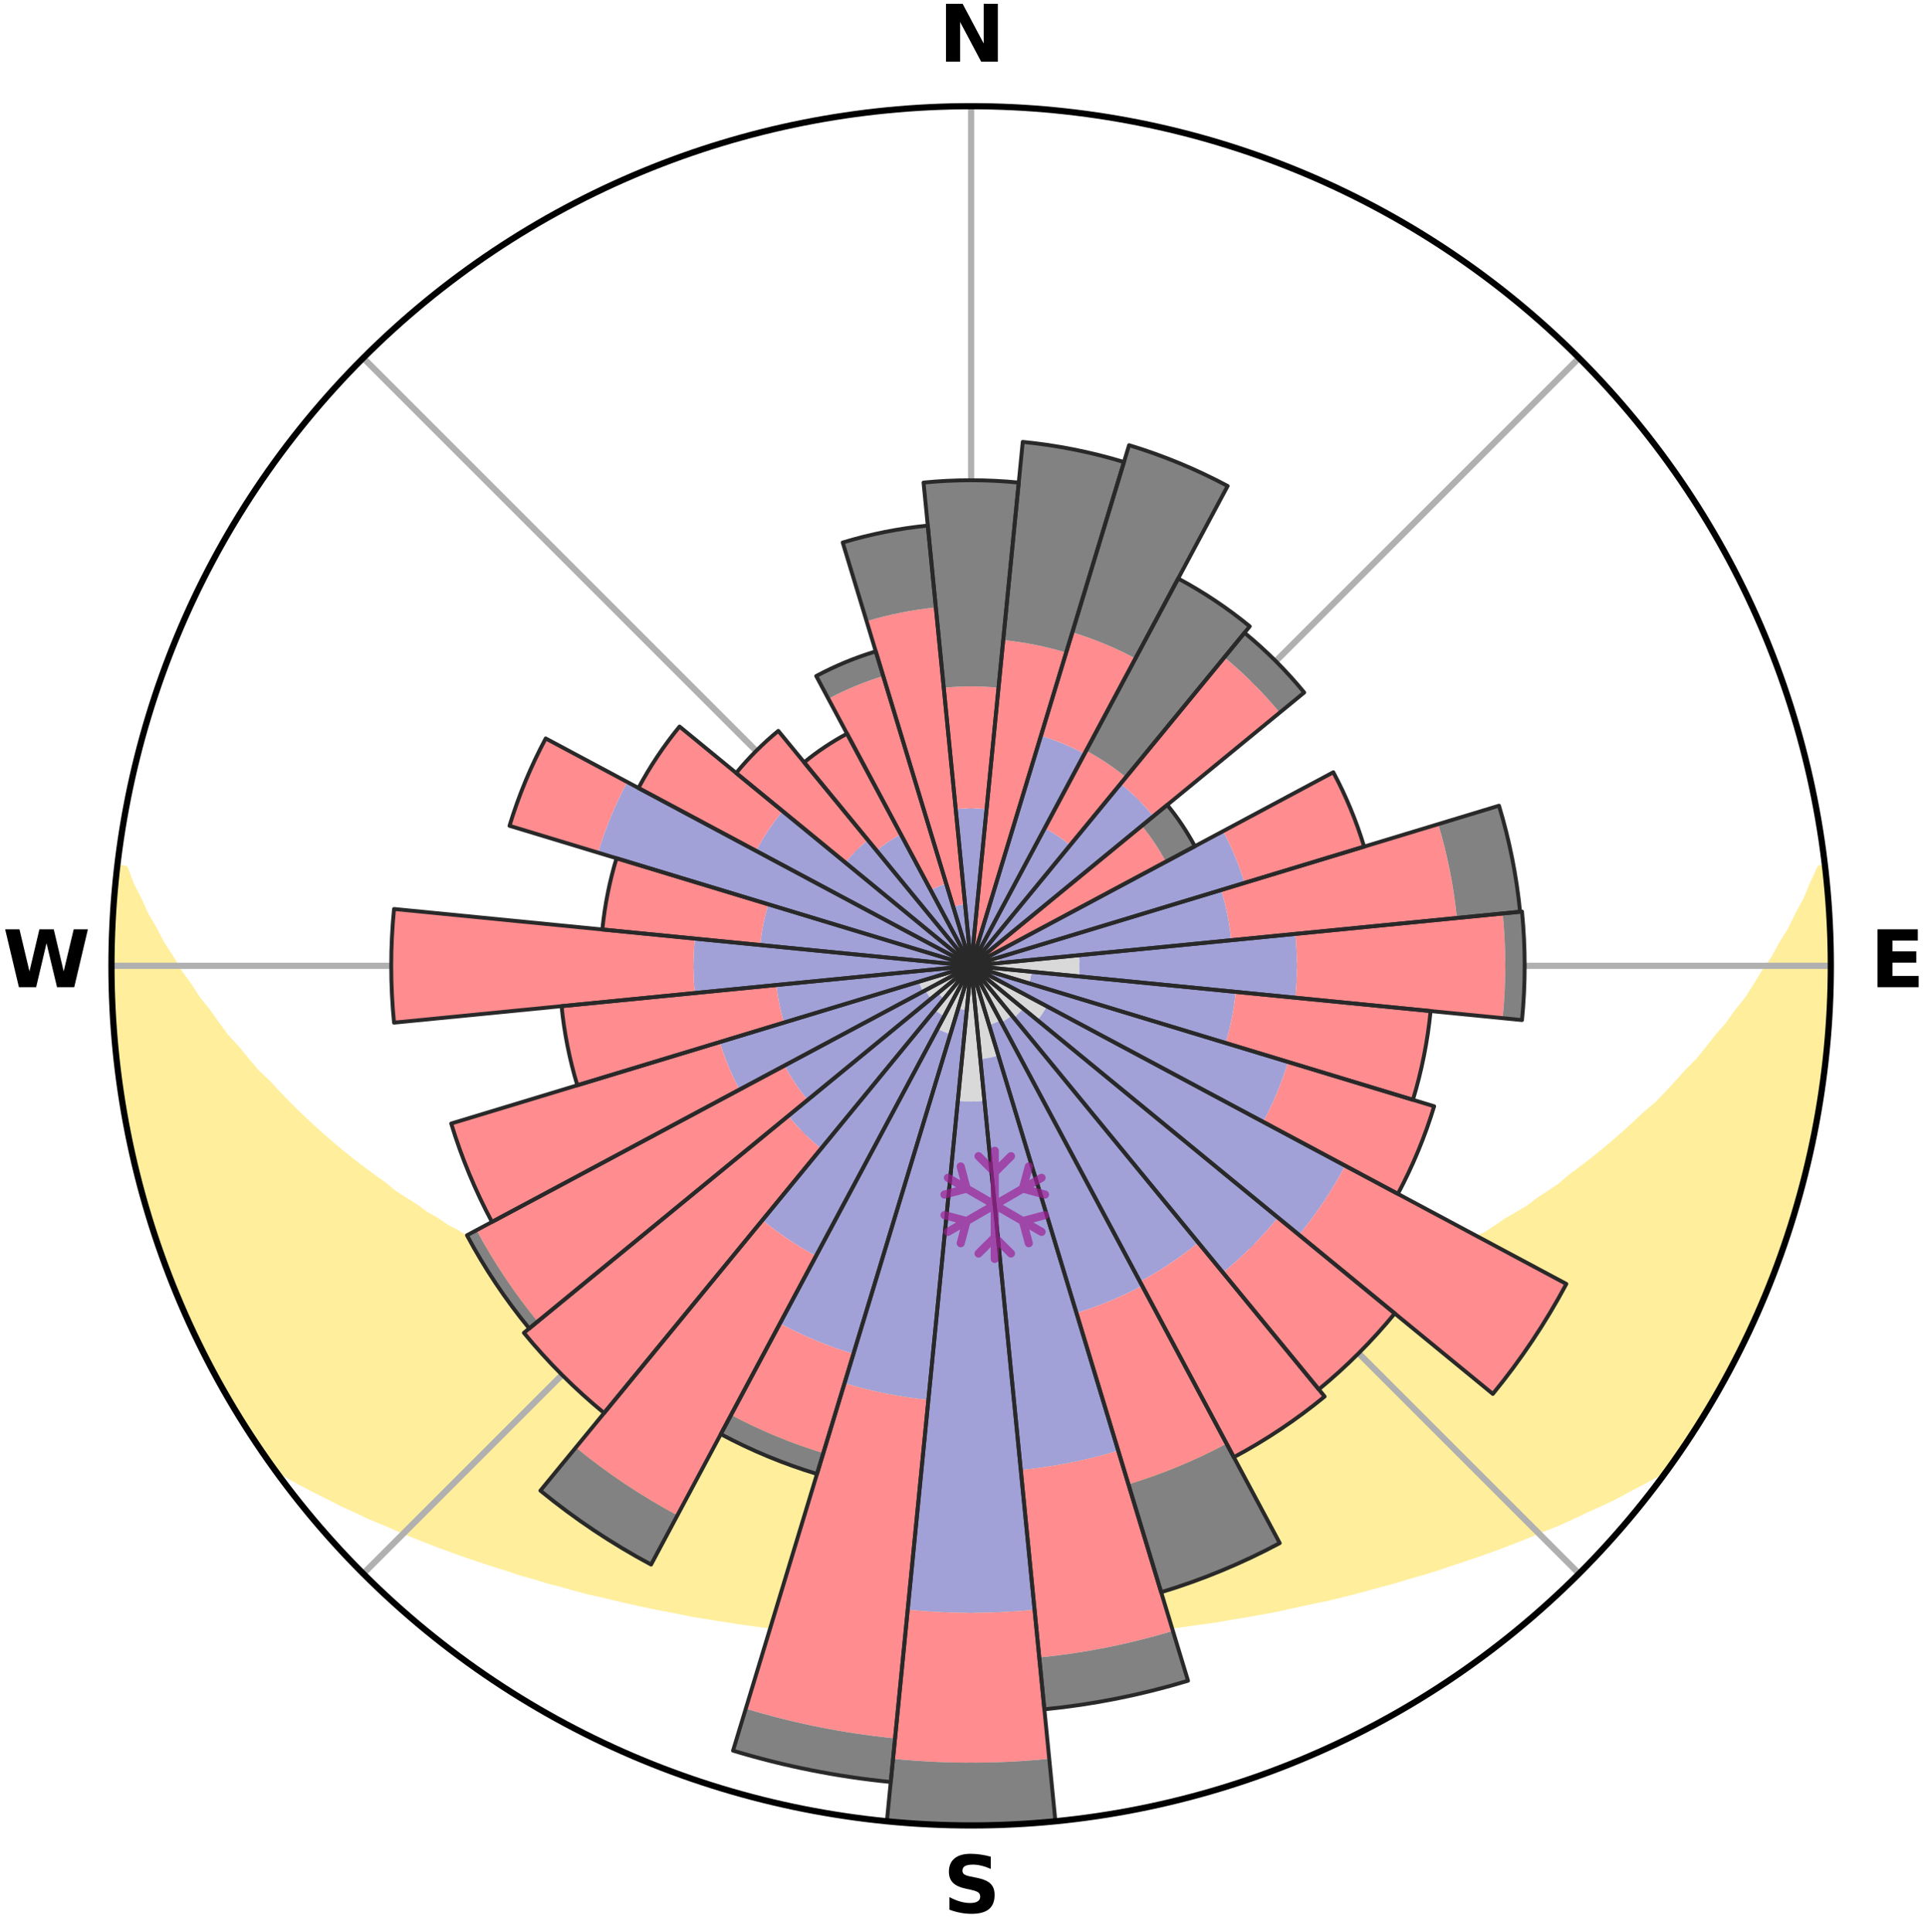 <?xml version="1.0" encoding="utf-8" standalone="no"?>
<!DOCTYPE svg PUBLIC "-//W3C//DTD SVG 1.1//EN"
  "http://www.w3.org/Graphics/SVG/1.1/DTD/svg11.dtd">
<svg xmlns:xlink="http://www.w3.org/1999/xlink" width="248.41pt" height="249.158pt" viewBox="0 0 248.41 249.158" xmlns="http://www.w3.org/2000/svg" version="1.1">
 <title>Ski Rose for Gitschberg Jochtal, Rio Pusteria</title>
 <defs>
  <style type="text/css">*{stroke-linejoin: round; stroke-linecap: butt}</style>
 </defs>
 <g id="figure_1">
  <g id="patch_1">
   <path d="M 0 249.158 
L 248.41 249.158 
L 248.41 0 
L 0 0 
z
" style="fill: #ffffff"/>
  </g>
  <g id="axes_1">
   <g id="patch_2">
    <path d="M 236.135 124.579 
C 236.135 110.018 233.267 95.599 227.695 82.147 
C 222.122 68.695 213.955 56.471 203.659 46.175 
C 193.363 35.879 181.139 27.711 167.687 22.139 
C 154.235 16.567 139.815 13.699 125.255 13.699 
C 110.694 13.699 96.275 16.567 82.823 22.139 
C 69.371 27.711 57.147 35.879 46.851 46.175 
C 36.555 56.471 28.387 68.695 22.815 82.147 
C 17.243 95.599 14.375 110.018 14.375 124.579 
C 14.375 139.14 17.243 153.559 22.815 167.011 
C 28.387 180.463 36.555 192.687 46.851 202.983 
C 57.147 213.279 69.371 221.447 82.823 227.019 
C 96.275 232.591 110.694 235.459 125.255 235.459 
C 139.815 235.459 154.235 232.591 167.687 227.019 
C 181.139 221.447 193.363 213.279 203.659 202.983 
C 213.955 192.687 222.122 180.463 227.695 167.011 
C 233.267 153.559 236.135 139.14 236.135 124.579 
M 125.255 124.579 
C 125.255 124.579 125.255 124.579 125.255 124.579 
C 125.255 124.579 125.255 124.579 125.255 124.579 
C 125.255 124.579 125.255 124.579 125.255 124.579 
C 125.255 124.579 125.255 124.579 125.255 124.579 
C 125.255 124.579 125.255 124.579 125.255 124.579 
C 125.255 124.579 125.255 124.579 125.255 124.579 
C 125.255 124.579 125.255 124.579 125.255 124.579 
C 125.255 124.579 125.255 124.579 125.255 124.579 
C 125.255 124.579 125.255 124.579 125.255 124.579 
C 125.255 124.579 125.255 124.579 125.255 124.579 
C 125.255 124.579 125.255 124.579 125.255 124.579 
C 125.255 124.579 125.255 124.579 125.255 124.579 
C 125.255 124.579 125.255 124.579 125.255 124.579 
C 125.255 124.579 125.255 124.579 125.255 124.579 
C 125.255 124.579 125.255 124.579 125.255 124.579 
C 125.255 124.579 125.255 124.579 125.255 124.579 
z
" style="fill: #ffffff"/>
   </g>
   <g id="PolyCollection_1">
    <defs>
     <path id="m7f64ada673" d="M 235.356 -137.124 
L 234.812 -137.062 
L 233.883 -135.039 
L 233.071 -133.064 
L 232 -131.108 
L 231.08 -129.199 
L 229.911 -127.32 
L 228.909 -125.484 
L 227.662 -123.685 
L 226.589 -121.926 
L 225.485 -120.203 
L 224.143 -118.531 
L 222.981 -116.888 
L 221.585 -115.303 
L 220.373 -113.742 
L 219.137 -112.219 
L 217.673 -110.767 
L 216.396 -109.327 
L 215.099 -107.927 
L 213.784 -106.568 
L 212.252 -105.292 
L 210.907 -104.016 
L 209.549 -102.779 
L 208.178 -101.583 
L 206.795 -100.426 
L 205.403 -99.308 
L 204.002 -98.23 
L 202.595 -97.192 
L 201.365 -96.123 
L 199.944 -95.158 
L 198.519 -94.232 
L 197.269 -93.267 
L 195.838 -92.413 
L 194.407 -91.595 
L 193.145 -90.73 
L 191.879 -89.897 
L 190.449 -89.182 
L 189.181 -88.411 
L 187.913 -87.671 
L 186.492 -87.053 
L 185.227 -86.372 
L 183.964 -85.72 
L 182.703 -85.096 
L 181.446 -84.499 
L 180.191 -83.928 
L 178.942 -83.384 
L 177.697 -82.865 
L 176.458 -82.37 
L 175.347 -81.796 
L 174.118 -81.349 
L 172.896 -80.924 
L 171.683 -80.521 
L 170.584 -80.034 
L 169.384 -79.673 
L 168.293 -79.226 
L 167.109 -78.904 
L 166.026 -78.495 
L 164.859 -78.209 
L 163.787 -77.836 
L 162.719 -77.48 
L 161.577 -77.243 
L 160.521 -76.92 
L 159.469 -76.612 
L 158.422 -76.32 
L 157.317 -76.139 
L 156.283 -75.874 
L 155.255 -75.623 
L 154.232 -75.385 
L 153.215 -75.16 
L 152.203 -74.947 
L 151.196 -74.746 
L 150.196 -74.556 
L 149.2 -74.376 
L 148.211 -74.207 
L 147.227 -74.048 
L 146.248 -73.898 
L 145.274 -73.757 
L 144.306 -73.624 
L 143.343 -73.5 
L 142.406 -73.32 
L 141.45 -73.214 
L 140.499 -73.115 
L 139.553 -73.022 
L 138.611 -72.935 
L 137.684 -72.808 
L 136.748 -72.737 
L 135.816 -72.671 
L 134.887 -72.61 
L 133.961 -72.554 
L 133.042 -72.474 
L 132.12 -72.431 
L 131.201 -72.392 
L 130.285 -72.339 
L 129.368 -72.313 
L 128.453 -72.29 
L 127.539 -72.272 
L 126.625 -72.253 
L 125.712 -72.246 
L 124.798 -72.247 
L 123.885 -72.255 
L 122.971 -72.276 
L 122.057 -72.296 
L 121.142 -72.32 
L 120.226 -72.348 
L 119.31 -72.403 
L 118.391 -72.444 
L 117.47 -72.488 
L 116.552 -72.57 
L 115.626 -72.628 
L 114.698 -72.69 
L 113.766 -72.758 
L 112.831 -72.831 
L 111.905 -72.96 
L 110.964 -73.048 
L 110.019 -73.142 
L 109.069 -73.243 
L 108.114 -73.351 
L 107.178 -73.532 
L 106.216 -73.658 
L 105.249 -73.792 
L 104.277 -73.934 
L 103.3 -74.085 
L 102.317 -74.246 
L 101.328 -74.416 
L 100.335 -74.597 
L 99.335 -74.788 
L 98.331 -74.991 
L 97.32 -75.205 
L 96.304 -75.431 
L 95.283 -75.67 
L 94.257 -75.922 
L 93.225 -76.187 
L 92.121 -76.369 
L 91.076 -76.662 
L 90.026 -76.971 
L 88.972 -77.294 
L 87.832 -77.533 
L 86.766 -77.889 
L 85.696 -78.262 
L 84.531 -78.549 
L 83.45 -78.958 
L 82.268 -79.281 
L 81.179 -79.727 
L 79.981 -80.089 
L 78.885 -80.576 
L 77.673 -80.979 
L 76.454 -81.404 
L 75.348 -81.955 
L 74.118 -82.425 
L 72.881 -82.919 
L 71.639 -83.438 
L 70.392 -83.983 
L 69.14 -84.553 
L 67.884 -85.149 
L 66.626 -85.773 
L 65.365 -86.425 
L 64.103 -87.105 
L 62.84 -87.814 
L 61.418 -88.462 
L 60.153 -89.232 
L 58.89 -90.032 
L 57.462 -90.779 
L 56.202 -91.643 
L 54.774 -92.459 
L 53.522 -93.389 
L 52.097 -94.276 
L 50.675 -95.201 
L 49.44 -96.233 
L 48.029 -97.232 
L 46.624 -98.269 
L 45.226 -99.346 
L 43.836 -100.462 
L 42.456 -101.617 
L 41.088 -102.812 
L 39.731 -104.047 
L 38.389 -105.321 
L 37.061 -106.636 
L 35.75 -107.99 
L 34.457 -109.385 
L 32.978 -110.788 
L 31.723 -112.265 
L 30.49 -113.782 
L 29.073 -115.318 
L 27.888 -116.916 
L 26.729 -118.553 
L 25.389 -120.219 
L 24.287 -121.935 
L 23.009 -123.687 
L 21.971 -125.48 
L 20.763 -127.315 
L 19.8 -129.183 
L 18.676 -131.098 
L 17.804 -133.036 
L 16.792 -135.023 
L 16.043 -137.022 
L 15.132 -137.126 
L 15.132 -137.126 
L 14.908 -135.204 
L 14.784 -133.273 
L 14.761 -131.337 
L 14.522 -129.414 
L 14.495 -127.479 
L 14.391 -125.547 
L 14.43 -123.612 
L 14.501 -121.679 
L 14.496 -119.743 
L 14.631 -117.813 
L 14.796 -115.886 
L 14.889 -113.952 
L 15.117 -112.03 
L 15.375 -110.113 
L 15.663 -108.2 
L 15.98 -106.293 
L 16.234 -104.373 
L 16.612 -102.475 
L 17.02 -100.584 
L 17.458 -98.699 
L 17.926 -96.822 
L 18.424 -94.952 
L 18.951 -93.091 
L 19.509 -91.238 
L 20.184 -89.423 
L 20.803 -87.591 
L 21.452 -85.769 
L 22.132 -83.958 
L 22.843 -82.159 
L 23.586 -80.372 
L 24.36 -78.599 
L 25.237 -76.873 
L 26.077 -75.131 
L 26.952 -73.406 
L 27.87 -71.703 
L 28.764 -69.987 
L 29.758 -68.327 
L 30.745 -66.664 
L 31.755 -65.013 
L 32.81 -63.391 
L 33.878 -61.778 
L 35.05 -60.237 
L 36.849 -59.162 
L 38.676 -58.145 
L 40.516 -57.175 
L 42.37 -56.254 
L 44.168 -55.325 
L 46.026 -54.483 
L 47.828 -53.63 
L 49.686 -52.867 
L 51.483 -52.084 
L 53.278 -51.335 
L 55.068 -50.618 
L 56.854 -49.933 
L 58.634 -49.278 
L 60.407 -48.652 
L 62.173 -48.055 
L 63.932 -47.486 
L 65.683 -46.943 
L 67.385 -46.373 
L 69.12 -45.881 
L 70.814 -45.367 
L 72.532 -44.923 
L 74.207 -44.451 
L 75.88 -44.007 
L 77.571 -43.628 
L 79.225 -43.221 
L 80.875 -42.841 
L 82.514 -42.474 
L 84.149 -42.133 
L 85.773 -41.805 
L 87.394 -41.5 
L 88.988 -41.171 
L 90.592 -40.895 
L 92.191 -40.642 
L 93.781 -40.397 
L 95.352 -40.137 
L 96.932 -39.93 
L 98.493 -39.702 
L 100.058 -39.516 
L 101.61 -39.319 
L 103.166 -39.167 
L 104.709 -38.998 
L 106.252 -38.863 
L 107.787 -38.722 
L 109.318 -38.594 
L 110.85 -38.502 
L 112.375 -38.4 
L 113.897 -38.311 
L 115.418 -38.243 
L 116.935 -38.178 
L 118.451 -38.125 
L 119.965 -38.084 
L 121.477 -38.056 
L 122.989 -38.047 
L 124.5 -38.04 
L 126.01 -38.039 
L 127.521 -38.045 
L 129.032 -38.061 
L 130.545 -38.09 
L 132.058 -38.131 
L 133.574 -38.184 
L 135.093 -38.233 
L 136.612 -38.309 
L 138.135 -38.399 
L 139.662 -38.488 
L 141.19 -38.602 
L 142.721 -38.73 
L 144.262 -38.845 
L 145.801 -38.999 
L 147.344 -39.168 
L 148.897 -39.328 
L 150.449 -39.526 
L 152.016 -39.705 
L 153.577 -39.933 
L 155.154 -40.148 
L 156.74 -40.369 
L 158.317 -40.645 
L 159.913 -40.906 
L 161.52 -41.175 
L 163.131 -41.468 
L 164.752 -41.771 
L 166.358 -42.138 
L 167.99 -42.487 
L 169.632 -42.846 
L 171.306 -43.184 
L 172.96 -43.592 
L 174.626 -44.013 
L 176.294 -44.463 
L 177.974 -44.93 
L 179.691 -45.374 
L 181.38 -45.894 
L 183.115 -46.386 
L 184.858 -46.902 
L 186.572 -47.493 
L 188.33 -48.063 
L 190.096 -48.66 
L 191.869 -49.285 
L 193.649 -49.94 
L 195.434 -50.626 
L 197.224 -51.343 
L 199.018 -52.092 
L 200.868 -52.825 
L 202.669 -53.642 
L 204.47 -54.495 
L 206.332 -55.333 
L 208.187 -56.215 
L 209.979 -57.186 
L 211.824 -58.152 
L 213.646 -59.173 
L 215.449 -60.244 
L 216.629 -61.779 
L 217.71 -63.384 
L 218.756 -65.012 
L 219.768 -66.661 
L 220.784 -68.308 
L 221.743 -69.989 
L 222.584 -71.734 
L 223.489 -73.442 
L 224.473 -75.111 
L 225.27 -76.874 
L 226.124 -78.61 
L 226.863 -80.399 
L 227.688 -82.15 
L 228.342 -83.972 
L 229.111 -85.749 
L 229.753 -87.574 
L 230.347 -89.416 
L 230.895 -91.271 
L 231.513 -93.104 
L 232.097 -94.949 
L 232.564 -96.827 
L 232.938 -98.727 
L 233.441 -100.595 
L 233.902 -102.475 
L 234.147 -104.397 
L 234.505 -106.297 
L 234.847 -108.2 
L 235.149 -110.111 
L 235.399 -112.03 
L 235.614 -113.953 
L 235.634 -115.892 
L 235.784 -117.819 
L 235.897 -119.748 
L 235.97 -121.68 
L 236.013 -123.612 
L 236.02 -125.546 
L 235.99 -127.479 
L 235.93 -129.411 
L 235.836 -131.342 
L 235.71 -133.272 
L 235.546 -135.199 
L 235.356 -137.124 
z
" style="stroke: #ffee9c"/>
    </defs>
    <g clip-path="url(#p814a1de085)">
     <use xlink:href="#m7f64ada673" x="0" y="249.158" style="fill: #ffee9c; stroke: #ffee9c"/>
    </g>
   </g>
   <g id="matplotlib.axis_1">
    <g id="xtick_1">
     <g id="line2d_1">
      <path d="M 125.255 124.579 
L 125.255 13.699 
" clip-path="url(#p814a1de085)" style="fill: none; stroke: #b0b0b0; stroke-width: 0.8; stroke-linecap: square"/>
     </g>
     <g id="text_1">
      <!-- N -->
      <g transform="translate(121.07 7.958) scale(0.1 -0.1)">
       <defs>
        <path id="DejaVuSans-Bold-4e" d="M 588 4666 
L 1931 4666 
L 3628 1466 
L 3628 4666 
L 4769 4666 
L 4769 0 
L 3425 0 
L 1728 3200 
L 1728 0 
L 588 0 
L 588 4666 
z
" transform="scale(0.016)"/>
       </defs>
       <use xlink:href="#DejaVuSans-Bold-4e"/>
      </g>
     </g>
    </g>
    <g id="xtick_2">
     <g id="line2d_2">
      <path d="M 125.255 124.579 
L 203.659 46.175 
" clip-path="url(#p814a1de085)" style="fill: none; stroke: #b0b0b0; stroke-width: 0.8; stroke-linecap: square"/>
     </g>
    </g>
    <g id="xtick_3">
     <g id="line2d_3">
      <path d="M 125.255 124.579 
L 236.135 124.579 
" clip-path="url(#p814a1de085)" style="fill: none; stroke: #b0b0b0; stroke-width: 0.8; stroke-linecap: square"/>
     </g>
     <g id="text_2">
      <!-- E -->
      <g transform="translate(241.219 127.338) scale(0.1 -0.1)">
       <defs>
        <path id="DejaVuSans-Bold-45" d="M 588 4666 
L 3834 4666 
L 3834 3756 
L 1791 3756 
L 1791 2888 
L 3713 2888 
L 3713 1978 
L 1791 1978 
L 1791 909 
L 3903 909 
L 3903 0 
L 588 0 
L 588 4666 
z
" transform="scale(0.016)"/>
       </defs>
       <use xlink:href="#DejaVuSans-Bold-45"/>
      </g>
     </g>
    </g>
    <g id="xtick_4">
     <g id="line2d_4">
      <path d="M 125.255 124.579 
L 203.659 202.983 
" clip-path="url(#p814a1de085)" style="fill: none; stroke: #b0b0b0; stroke-width: 0.8; stroke-linecap: square"/>
     </g>
    </g>
    <g id="xtick_5">
     <g id="line2d_5">
      <path d="M 125.255 124.579 
L 125.255 235.459 
" clip-path="url(#p814a1de085)" style="fill: none; stroke: #b0b0b0; stroke-width: 0.8; stroke-linecap: square"/>
     </g>
     <g id="text_3">
      <!-- S -->
      <g transform="translate(121.654 246.718) scale(0.1 -0.1)">
       <defs>
        <path id="DejaVuSans-Bold-53" d="M 3834 4519 
L 3834 3531 
Q 3450 3703 3084 3790 
Q 2719 3878 2394 3878 
Q 1963 3878 1756 3759 
Q 1550 3641 1550 3391 
Q 1550 3203 1689 3098 
Q 1828 2994 2194 2919 
L 2706 2816 
Q 3484 2659 3812 2340 
Q 4141 2022 4141 1434 
Q 4141 663 3683 286 
Q 3225 -91 2284 -91 
Q 1841 -91 1394 -6 
Q 947 78 500 244 
L 500 1259 
Q 947 1022 1364 901 
Q 1781 781 2169 781 
Q 2563 781 2772 912 
Q 2981 1044 2981 1288 
Q 2981 1506 2839 1625 
Q 2697 1744 2272 1838 
L 1806 1941 
Q 1106 2091 782 2419 
Q 459 2747 459 3303 
Q 459 4000 909 4375 
Q 1359 4750 2203 4750 
Q 2588 4750 2994 4692 
Q 3400 4634 3834 4519 
z
" transform="scale(0.016)"/>
       </defs>
       <use xlink:href="#DejaVuSans-Bold-53"/>
      </g>
     </g>
    </g>
    <g id="xtick_6">
     <g id="line2d_6">
      <path d="M 125.255 124.579 
L 46.851 202.983 
" clip-path="url(#p814a1de085)" style="fill: none; stroke: #b0b0b0; stroke-width: 0.8; stroke-linecap: square"/>
     </g>
    </g>
    <g id="xtick_7">
     <g id="line2d_7">
      <path d="M 125.255 124.579 
L 14.375 124.579 
" clip-path="url(#p814a1de085)" style="fill: none; stroke: #b0b0b0; stroke-width: 0.8; stroke-linecap: square"/>
     </g>
     <g id="text_4">
      <!-- W -->
      <g transform="translate(0.36 127.338) scale(0.1 -0.1)">
       <defs>
        <path id="DejaVuSans-Bold-57" d="M 191 4666 
L 1344 4666 
L 2150 1275 
L 2950 4666 
L 4109 4666 
L 4909 1275 
L 5716 4666 
L 6859 4666 
L 5759 0 
L 4372 0 
L 3525 3547 
L 2688 0 
L 1300 0 
L 191 4666 
z
" transform="scale(0.016)"/>
       </defs>
       <use xlink:href="#DejaVuSans-Bold-57"/>
      </g>
     </g>
    </g>
    <g id="xtick_8">
     <g id="line2d_8">
      <path d="M 125.255 124.579 
L 46.851 46.175 
" clip-path="url(#p814a1de085)" style="fill: none; stroke: #b0b0b0; stroke-width: 0.8; stroke-linecap: square"/>
     </g>
    </g>
   </g>
   <g id="matplotlib.axis_2"/>
   <g id="patch_3">
    <path d="M 125.255 124.579 
C 125.255 124.579 125.255 124.579 125.255 124.579 
C 125.255 124.579 125.255 124.579 125.255 124.579 
L 125.255 124.579 
C 125.255 124.579 125.255 124.579 125.255 124.579 
C 125.255 124.579 125.255 124.579 125.255 124.579 
z
" clip-path="url(#p814a1de085)" style="fill: #d9d9d9"/>
   </g>
   <g id="patch_4">
    <path d="M 125.255 124.579 
C 125.255 124.579 125.255 124.579 125.255 124.579 
C 125.255 124.579 125.255 124.579 125.255 124.579 
L 125.255 124.579 
C 125.255 124.579 125.255 124.579 125.255 124.579 
C 125.255 124.579 125.255 124.579 125.255 124.579 
z
" clip-path="url(#p814a1de085)" style="fill: #d9d9d9"/>
   </g>
   <g id="patch_5">
    <path d="M 125.255 124.579 
C 125.255 124.579 125.255 124.579 125.255 124.579 
C 125.255 124.579 125.255 124.579 125.255 124.579 
L 125.255 124.579 
C 125.255 124.579 125.255 124.579 125.255 124.579 
C 125.255 124.579 125.255 124.579 125.255 124.579 
z
" clip-path="url(#p814a1de085)" style="fill: #d9d9d9"/>
   </g>
   <g id="patch_6">
    <path d="M 125.255 124.579 
C 125.255 124.579 125.255 124.579 125.255 124.579 
C 125.255 124.579 125.255 124.579 125.255 124.579 
L 125.255 124.579 
C 125.255 124.579 125.255 124.579 125.255 124.579 
C 125.255 124.579 125.255 124.579 125.255 124.579 
z
" clip-path="url(#p814a1de085)" style="fill: #d9d9d9"/>
   </g>
   <g id="patch_7">
    <path d="M 125.255 124.579 
C 125.255 124.579 125.255 124.579 125.255 124.579 
C 125.255 124.579 125.255 124.579 125.255 124.579 
L 125.255 124.579 
C 125.255 124.579 125.255 124.579 125.255 124.579 
C 125.255 124.579 125.255 124.579 125.255 124.579 
z
" clip-path="url(#p814a1de085)" style="fill: #d9d9d9"/>
   </g>
   <g id="patch_8">
    <path d="M 125.255 124.579 
C 125.255 124.579 125.255 124.579 125.255 124.579 
C 125.255 124.579 125.255 124.579 125.255 124.579 
L 125.255 124.579 
C 125.255 124.579 125.255 124.579 125.255 124.579 
C 125.255 124.579 125.255 124.579 125.255 124.579 
z
" clip-path="url(#p814a1de085)" style="fill: #d9d9d9"/>
   </g>
   <g id="patch_9">
    <path d="M 125.255 124.579 
C 125.255 124.579 125.255 124.579 125.255 124.579 
C 125.255 124.579 125.255 124.579 125.255 124.579 
L 125.255 124.579 
C 125.255 124.579 125.255 124.579 125.255 124.579 
C 125.255 124.579 125.255 124.579 125.255 124.579 
z
" clip-path="url(#p814a1de085)" style="fill: #d9d9d9"/>
   </g>
   <g id="patch_10">
    <path d="M 125.255 124.579 
C 125.255 124.579 125.255 124.579 125.255 124.579 
C 125.255 124.579 125.255 124.579 125.255 124.579 
L 128.998 124.21 
C 128.986 124.088 128.968 123.966 128.944 123.845 
C 128.92 123.725 128.89 123.605 128.854 123.487 
z
" clip-path="url(#p814a1de085)" style="fill: #d9d9d9"/>
   </g>
   <g id="patch_11">
    <path d="M 125.255 124.579 
C 125.255 124.579 125.255 124.579 125.255 124.579 
C 125.255 124.579 125.255 124.579 125.255 124.579 
L 139.176 125.95 
C 139.221 125.495 139.243 125.037 139.243 124.579 
C 139.243 124.121 139.221 123.664 139.176 123.208 
z
" clip-path="url(#p814a1de085)" style="fill: #d9d9d9"/>
   </g>
   <g id="patch_12">
    <path d="M 125.255 124.579 
C 125.255 124.579 125.255 124.579 125.255 124.579 
C 125.255 124.579 125.255 124.579 125.255 124.579 
L 132.747 126.852 
C 132.821 126.607 132.884 126.358 132.934 126.106 
C 132.984 125.855 133.021 125.601 133.046 125.346 
z
" clip-path="url(#p814a1de085)" style="fill: #d9d9d9"/>
   </g>
   <g id="patch_13">
    <path d="M 125.255 124.579 
C 125.255 124.579 125.255 124.579 125.255 124.579 
C 125.255 124.579 125.255 124.579 125.255 124.579 
L 127.17 125.603 
C 127.203 125.54 127.234 125.476 127.261 125.41 
C 127.288 125.344 127.312 125.277 127.333 125.209 
z
" clip-path="url(#p814a1de085)" style="fill: #d9d9d9"/>
   </g>
   <g id="patch_14">
    <path d="M 125.255 124.579 
C 125.255 124.579 125.255 124.579 125.255 124.579 
C 125.255 124.579 125.255 124.579 125.255 124.579 
L 133.814 131.603 
C 134.044 131.323 134.26 131.032 134.461 130.73 
C 134.662 130.429 134.849 130.118 135.02 129.798 
z
" clip-path="url(#p814a1de085)" style="fill: #d9d9d9"/>
   </g>
   <g id="patch_15">
    <path d="M 125.255 124.579 
C 125.255 124.579 125.255 124.579 125.255 124.579 
C 125.255 124.579 125.255 124.579 125.255 124.579 
L 130.765 131.293 
C 130.985 131.113 131.195 130.922 131.397 130.721 
C 131.598 130.52 131.789 130.309 131.969 130.089 
z
" clip-path="url(#p814a1de085)" style="fill: #d9d9d9"/>
   </g>
   <g id="patch_16">
    <path d="M 125.255 124.579 
C 125.255 124.579 125.255 124.579 125.255 124.579 
C 125.255 124.579 125.255 124.579 125.255 124.579 
L 129.153 131.871 
C 129.391 131.744 129.624 131.604 129.849 131.454 
C 130.074 131.304 130.291 131.142 130.5 130.971 
z
" clip-path="url(#p814a1de085)" style="fill: #d9d9d9"/>
   </g>
   <g id="patch_17">
    <path d="M 125.255 124.579 
C 125.255 124.579 125.255 124.579 125.255 124.579 
C 125.255 124.579 125.255 124.579 125.255 124.579 
L 127.571 132.214 
C 127.821 132.138 128.067 132.05 128.308 131.95 
C 128.549 131.85 128.785 131.738 129.016 131.615 
z
" clip-path="url(#p814a1de085)" style="fill: #d9d9d9"/>
   </g>
   <g id="patch_18">
    <path d="M 125.255 124.579 
C 125.255 124.579 125.255 124.579 125.255 124.579 
C 125.255 124.579 125.255 124.579 125.255 124.579 
L 126.44 136.611 
C 126.834 136.572 127.225 136.514 127.613 136.437 
C 128.002 136.359 128.386 136.263 128.764 136.148 
z
" clip-path="url(#p814a1de085)" style="fill: #d9d9d9"/>
   </g>
   <g id="patch_19">
    <path d="M 125.255 124.579 
C 125.255 124.579 125.255 124.579 125.255 124.579 
C 125.255 124.579 125.255 124.579 125.255 124.579 
L 123.539 142.001 
C 124.109 142.057 124.682 142.085 125.255 142.085 
C 125.828 142.085 126.401 142.057 126.971 142.001 
z
" clip-path="url(#p814a1de085)" style="fill: #d9d9d9"/>
   </g>
   <g id="patch_20">
    <path d="M 125.255 124.579 
C 125.255 124.579 125.255 124.579 125.255 124.579 
C 125.255 124.579 125.255 124.579 125.255 124.579 
L 123.587 130.077 
C 123.767 130.131 123.95 130.177 124.134 130.214 
C 124.318 130.25 124.505 130.278 124.692 130.296 
z
" clip-path="url(#p814a1de085)" style="fill: #d9d9d9"/>
   </g>
   <g id="patch_21">
    <path d="M 125.255 124.579 
C 125.255 124.579 125.255 124.579 125.255 124.579 
C 125.255 124.579 125.255 124.579 125.255 124.579 
L 120.912 132.704 
C 121.178 132.846 121.451 132.975 121.729 133.09 
C 122.008 133.206 122.292 133.307 122.581 133.395 
z
" clip-path="url(#p814a1de085)" style="fill: #d9d9d9"/>
   </g>
   <g id="patch_22">
    <path d="M 125.255 124.579 
C 125.255 124.579 125.255 124.579 125.255 124.579 
C 125.255 124.579 125.255 124.579 125.255 124.579 
L 120.583 130.271 
C 120.77 130.424 120.963 130.568 121.164 130.702 
C 121.364 130.836 121.571 130.96 121.784 131.073 
z
" clip-path="url(#p814a1de085)" style="fill: #d9d9d9"/>
   </g>
   <g id="patch_23">
    <path d="M 125.255 124.579 
C 125.255 124.579 125.255 124.579 125.255 124.579 
C 125.255 124.579 125.255 124.579 125.255 124.579 
L 120.975 128.091 
C 121.09 128.231 121.212 128.365 121.34 128.494 
C 121.468 128.622 121.603 128.744 121.743 128.858 
z
" clip-path="url(#p814a1de085)" style="fill: #d9d9d9"/>
   </g>
   <g id="patch_24">
    <path d="M 125.255 124.579 
C 125.255 124.579 125.255 124.579 125.255 124.579 
C 125.255 124.579 125.255 124.579 125.255 124.579 
L 119.352 127.734 
C 119.456 127.927 119.568 128.115 119.69 128.297 
C 119.812 128.479 119.942 128.656 120.081 128.825 
z
" clip-path="url(#p814a1de085)" style="fill: #d9d9d9"/>
   </g>
   <g id="patch_25">
    <path d="M 125.255 124.579 
C 125.255 124.579 125.255 124.579 125.255 124.579 
C 125.255 124.579 125.255 124.579 125.255 124.579 
L 118.522 126.622 
C 118.589 126.842 118.666 127.059 118.754 127.272 
C 118.842 127.484 118.941 127.693 119.05 127.896 
z
" clip-path="url(#p814a1de085)" style="fill: #d9d9d9"/>
   </g>
   <g id="patch_26">
    <path d="M 125.255 124.579 
C 125.255 124.579 125.255 124.579 125.255 124.579 
C 125.255 124.579 125.255 124.579 125.255 124.579 
L 125.255 124.579 
C 125.255 124.579 125.255 124.579 125.255 124.579 
C 125.255 124.579 125.255 124.579 125.255 124.579 
z
" clip-path="url(#p814a1de085)" style="fill: #d9d9d9"/>
   </g>
   <g id="patch_27">
    <path d="M 125.255 124.579 
C 125.255 124.579 125.255 124.579 125.255 124.579 
C 125.255 124.579 125.255 124.579 125.255 124.579 
L 125.255 124.579 
C 125.255 124.579 125.255 124.579 125.255 124.579 
C 125.255 124.579 125.255 124.579 125.255 124.579 
z
" clip-path="url(#p814a1de085)" style="fill: #d9d9d9"/>
   </g>
   <g id="patch_28">
    <path d="M 125.255 124.579 
C 125.255 124.579 125.255 124.579 125.255 124.579 
C 125.255 124.579 125.255 124.579 125.255 124.579 
L 125.255 124.579 
C 125.255 124.579 125.255 124.579 125.255 124.579 
C 125.255 124.579 125.255 124.579 125.255 124.579 
z
" clip-path="url(#p814a1de085)" style="fill: #d9d9d9"/>
   </g>
   <g id="patch_29">
    <path d="M 125.255 124.579 
C 125.255 124.579 125.255 124.579 125.255 124.579 
C 125.255 124.579 125.255 124.579 125.255 124.579 
L 125.255 124.579 
C 125.255 124.579 125.255 124.579 125.255 124.579 
C 125.255 124.579 125.255 124.579 125.255 124.579 
z
" clip-path="url(#p814a1de085)" style="fill: #d9d9d9"/>
   </g>
   <g id="patch_30">
    <path d="M 125.255 124.579 
C 125.255 124.579 125.255 124.579 125.255 124.579 
C 125.255 124.579 125.255 124.579 125.255 124.579 
L 125.255 124.579 
C 125.255 124.579 125.255 124.579 125.255 124.579 
C 125.255 124.579 125.255 124.579 125.255 124.579 
z
" clip-path="url(#p814a1de085)" style="fill: #d9d9d9"/>
   </g>
   <g id="patch_31">
    <path d="M 125.255 124.579 
C 125.255 124.579 125.255 124.579 125.255 124.579 
C 125.255 124.579 125.255 124.579 125.255 124.579 
L 125.255 124.579 
C 125.255 124.579 125.255 124.579 125.255 124.579 
C 125.255 124.579 125.255 124.579 125.255 124.579 
z
" clip-path="url(#p814a1de085)" style="fill: #d9d9d9"/>
   </g>
   <g id="patch_32">
    <path d="M 125.255 124.579 
C 125.255 124.579 125.255 124.579 125.255 124.579 
C 125.255 124.579 125.255 124.579 125.255 124.579 
L 125.255 124.579 
C 125.255 124.579 125.255 124.579 125.255 124.579 
C 125.255 124.579 125.255 124.579 125.255 124.579 
z
" clip-path="url(#p814a1de085)" style="fill: #d9d9d9"/>
   </g>
   <g id="patch_33">
    <path d="M 125.255 124.579 
C 125.255 124.579 125.255 124.579 125.255 124.579 
C 125.255 124.579 125.255 124.579 125.255 124.579 
L 125.255 124.579 
C 125.255 124.579 125.255 124.579 125.255 124.579 
C 125.255 124.579 125.255 124.579 125.255 124.579 
z
" clip-path="url(#p814a1de085)" style="fill: #d9d9d9"/>
   </g>
   <g id="patch_34">
    <path d="M 125.255 124.579 
C 125.255 124.579 125.255 124.579 125.255 124.579 
C 125.255 124.579 125.255 124.579 125.255 124.579 
L 125.255 124.579 
C 125.255 124.579 125.255 124.579 125.255 124.579 
C 125.255 124.579 125.255 124.579 125.255 124.579 
z
" clip-path="url(#p814a1de085)" style="fill: #d9d9d9"/>
   </g>
   <g id="patch_35">
    <path d="M 125.255 124.579 
C 125.255 124.579 125.255 124.579 125.255 124.579 
C 125.255 124.579 125.255 124.579 125.255 124.579 
L 127.246 104.365 
C 126.584 104.3 125.92 104.267 125.255 104.267 
C 124.59 104.267 123.926 104.3 123.264 104.365 
z
" clip-path="url(#p814a1de085)" style="fill: #a1a1d8"/>
   </g>
   <g id="patch_36">
    <path d="M 125.255 124.579 
C 125.255 124.579 125.255 124.579 125.255 124.579 
C 125.255 124.579 125.255 124.579 125.255 124.579 
L 126.027 122.034 
C 125.944 122.009 125.859 121.988 125.774 121.971 
C 125.688 121.954 125.602 121.941 125.516 121.932 
z
" clip-path="url(#p814a1de085)" style="fill: #a1a1d8"/>
   </g>
   <g id="patch_37">
    <path d="M 125.255 124.579 
C 125.255 124.579 125.255 124.579 125.255 124.579 
C 125.255 124.579 125.255 124.579 125.255 124.579 
L 139.875 97.227 
C 138.979 96.749 138.061 96.314 137.123 95.926 
C 136.185 95.537 135.229 95.195 134.258 94.901 
z
" clip-path="url(#p814a1de085)" style="fill: #a1a1d8"/>
   </g>
   <g id="patch_38">
    <path d="M 125.255 124.579 
C 125.255 124.579 125.255 124.579 125.255 124.579 
C 125.255 124.579 125.255 124.579 125.255 124.579 
L 138.029 109.013 
C 137.52 108.595 136.99 108.202 136.442 107.836 
C 135.894 107.47 135.329 107.131 134.747 106.82 
z
" clip-path="url(#p814a1de085)" style="fill: #a1a1d8"/>
   </g>
   <g id="patch_39">
    <path d="M 125.255 124.579 
C 125.255 124.579 125.255 124.579 125.255 124.579 
C 125.255 124.579 125.255 124.579 125.255 124.579 
L 148.754 105.294 
C 148.123 104.525 147.454 103.787 146.751 103.083 
C 146.047 102.38 145.309 101.711 144.54 101.08 
z
" clip-path="url(#p814a1de085)" style="fill: #a1a1d8"/>
   </g>
   <g id="patch_40">
    <path d="M 125.255 124.579 
C 125.255 124.579 125.255 124.579 125.255 124.579 
C 125.255 124.579 125.255 124.579 125.255 124.579 
L 125.255 124.579 
C 125.255 124.579 125.255 124.579 125.255 124.579 
C 125.255 124.579 125.255 124.579 125.255 124.579 
z
" clip-path="url(#p814a1de085)" style="fill: #a1a1d8"/>
   </g>
   <g id="patch_41">
    <path d="M 125.255 124.579 
C 125.255 124.579 125.255 124.579 125.255 124.579 
C 125.255 124.579 125.255 124.579 125.255 124.579 
L 160.518 113.882 
C 160.168 112.728 159.761 111.592 159.3 110.477 
C 158.838 109.363 158.322 108.272 157.754 107.208 
z
" clip-path="url(#p814a1de085)" style="fill: #a1a1d8"/>
   </g>
   <g id="patch_42">
    <path d="M 128.854 123.487 
C 128.89 123.605 128.92 123.725 128.944 123.845 
C 128.968 123.966 128.986 124.088 128.998 124.21 
L 158.802 121.275 
C 158.694 120.177 158.532 119.085 158.316 118.003 
C 158.101 116.921 157.833 115.85 157.513 114.794 
z
" clip-path="url(#p814a1de085)" style="fill: #a1a1d8"/>
   </g>
   <g id="patch_43">
    <path d="M 139.176 123.208 
C 139.221 123.664 139.243 124.121 139.243 124.579 
C 139.243 125.037 139.221 125.495 139.176 125.95 
L 167.074 128.698 
C 167.208 127.329 167.276 125.954 167.276 124.579 
C 167.276 123.204 167.208 121.829 167.074 120.46 
z
" clip-path="url(#p814a1de085)" style="fill: #a1a1d8"/>
   </g>
   <g id="patch_44">
    <path d="M 133.046 125.346 
C 133.021 125.601 132.984 125.855 132.934 126.106 
C 132.884 126.358 132.821 126.607 132.747 126.852 
L 158.077 134.535 
C 158.402 133.461 158.675 132.371 158.894 131.27 
C 159.113 130.169 159.278 129.058 159.388 127.941 
z
" clip-path="url(#p814a1de085)" style="fill: #a1a1d8"/>
   </g>
   <g id="patch_45">
    <path d="M 127.333 125.209 
C 127.312 125.277 127.288 125.344 127.261 125.41 
C 127.234 125.476 127.203 125.54 127.17 125.603 
L 162.928 144.716 
C 163.587 143.482 164.185 142.218 164.72 140.926 
C 165.255 139.634 165.726 138.317 166.132 136.979 
z
" clip-path="url(#p814a1de085)" style="fill: #a1a1d8"/>
   </g>
   <g id="patch_46">
    <path d="M 135.02 129.798 
C 134.849 130.118 134.662 130.429 134.461 130.73 
C 134.26 131.032 134.044 131.323 133.814 131.603 
L 167.552 159.292 
C 168.688 157.907 169.756 156.468 170.751 154.979 
C 171.746 153.489 172.667 151.952 173.512 150.373 
z
" clip-path="url(#p814a1de085)" style="fill: #a1a1d8"/>
   </g>
   <g id="patch_47">
    <path d="M 131.969 130.089 
C 131.789 130.309 131.598 130.52 131.397 130.721 
C 131.195 130.922 130.985 131.113 130.765 131.293 
L 157.736 164.158 
C 159.032 163.095 160.274 161.969 161.459 160.784 
C 162.644 159.599 163.771 158.356 164.834 157.061 
z
" clip-path="url(#p814a1de085)" style="fill: #a1a1d8"/>
   </g>
   <g id="patch_48">
    <path d="M 130.5 130.971 
C 130.291 131.142 130.074 131.304 129.849 131.454 
C 129.624 131.604 129.391 131.744 129.153 131.871 
L 147.029 165.315 
C 148.362 164.603 149.66 163.825 150.917 162.985 
C 152.174 162.145 153.389 161.244 154.558 160.285 
z
" clip-path="url(#p814a1de085)" style="fill: #a1a1d8"/>
   </g>
   <g id="patch_49">
    <path d="M 129.016 131.615 
C 128.785 131.738 128.549 131.85 128.308 131.95 
C 128.067 132.05 127.821 132.138 127.571 132.214 
L 138.84 169.363 
C 140.306 168.918 141.749 168.402 143.164 167.815 
C 144.579 167.229 145.965 166.574 147.316 165.852 
z
" clip-path="url(#p814a1de085)" style="fill: #a1a1d8"/>
   </g>
   <g id="patch_50">
    <path d="M 128.764 136.148 
C 128.386 136.263 128.002 136.359 127.613 136.437 
C 127.225 136.514 126.834 136.572 126.44 136.611 
L 131.661 189.623 
C 133.79 189.414 135.908 189.1 138.006 188.682 
C 140.104 188.265 142.18 187.745 144.228 187.124 
z
" clip-path="url(#p814a1de085)" style="fill: #a1a1d8"/>
   </g>
   <g id="patch_51">
    <path d="M 126.971 142.001 
C 126.401 142.057 125.828 142.085 125.255 142.085 
C 124.682 142.085 124.109 142.057 123.539 142.001 
L 117.074 207.642 
C 119.793 207.91 122.523 208.044 125.255 208.044 
C 127.987 208.044 130.717 207.91 133.436 207.642 
z
" clip-path="url(#p814a1de085)" style="fill: #a1a1d8"/>
   </g>
   <g id="patch_52">
    <path d="M 124.692 130.296 
C 124.505 130.278 124.318 130.25 124.134 130.214 
C 123.95 130.177 123.767 130.131 123.587 130.077 
L 108.921 178.425 
C 110.683 178.959 112.471 179.407 114.277 179.766 
C 116.084 180.126 117.907 180.396 119.74 180.576 
z
" clip-path="url(#p814a1de085)" style="fill: #a1a1d8"/>
   </g>
   <g id="patch_53">
    <path d="M 122.581 133.395 
C 122.292 133.307 122.008 133.206 121.729 133.09 
C 121.451 132.975 121.178 132.846 120.912 132.704 
L 100.593 170.718 
C 102.103 171.526 103.652 172.258 105.234 172.914 
C 106.816 173.569 108.429 174.146 110.068 174.643 
z
" clip-path="url(#p814a1de085)" style="fill: #a1a1d8"/>
   </g>
   <g id="patch_54">
    <path d="M 121.784 131.073 
C 121.571 130.96 121.364 130.836 121.164 130.702 
C 120.963 130.568 120.77 130.424 120.583 130.271 
L 98.331 157.385 
C 99.405 158.267 100.522 159.095 101.677 159.866 
C 102.832 160.638 104.024 161.353 105.249 162.008 
z
" clip-path="url(#p814a1de085)" style="fill: #a1a1d8"/>
   </g>
   <g id="patch_55">
    <path d="M 121.743 128.858 
C 121.603 128.744 121.468 128.622 121.34 128.494 
C 121.212 128.365 121.09 128.231 120.975 128.091 
L 101.666 143.938 
C 102.299 144.71 102.971 145.451 103.677 146.157 
C 104.383 146.863 105.124 147.534 105.896 148.168 
z
" clip-path="url(#p814a1de085)" style="fill: #a1a1d8"/>
   </g>
   <g id="patch_56">
    <path d="M 120.081 128.825 
C 119.942 128.656 119.812 128.479 119.69 128.297 
C 119.568 128.115 119.456 127.927 119.352 127.734 
L 101.184 137.445 
C 101.605 138.233 102.064 139 102.561 139.743 
C 103.057 140.486 103.589 141.204 104.156 141.894 
z
" clip-path="url(#p814a1de085)" style="fill: #a1a1d8"/>
   </g>
   <g id="patch_57">
    <path d="M 119.05 127.896 
C 118.941 127.693 118.842 127.484 118.754 127.272 
C 118.666 127.059 118.589 126.842 118.522 126.622 
L 92.83 134.415 
C 93.152 135.476 93.526 136.521 93.95 137.546 
C 94.375 138.57 94.849 139.574 95.372 140.552 
z
" clip-path="url(#p814a1de085)" style="fill: #a1a1d8"/>
   </g>
   <g id="patch_58">
    <path d="M 125.255 124.579 
C 125.255 124.579 125.255 124.579 125.255 124.579 
C 125.255 124.579 125.255 124.579 125.255 124.579 
L 100.147 127.052 
C 100.228 127.874 100.349 128.691 100.51 129.501 
C 100.671 130.311 100.872 131.113 101.112 131.903 
z
" clip-path="url(#p814a1de085)" style="fill: #a1a1d8"/>
   </g>
   <g id="patch_59">
    <path d="M 125.255 124.579 
C 125.255 124.579 125.255 124.579 125.255 124.579 
C 125.255 124.579 125.255 124.579 125.255 124.579 
L 89.616 121.069 
C 89.501 122.235 89.443 123.407 89.443 124.579 
C 89.443 125.751 89.501 126.923 89.616 128.089 
z
" clip-path="url(#p814a1de085)" style="fill: #a1a1d8"/>
   </g>
   <g id="patch_60">
    <path d="M 125.255 124.579 
C 125.255 124.579 125.255 124.579 125.255 124.579 
C 125.255 124.579 125.255 124.579 125.255 124.579 
L 99.095 116.643 
C 98.835 117.5 98.617 118.368 98.443 119.246 
C 98.268 120.123 98.137 121.009 98.049 121.9 
z
" clip-path="url(#p814a1de085)" style="fill: #a1a1d8"/>
   </g>
   <g id="patch_61">
    <path d="M 125.255 124.579 
C 125.255 124.579 125.255 124.579 125.255 124.579 
C 125.255 124.579 125.255 124.579 125.255 124.579 
L 80.898 100.87 
C 80.122 102.322 79.418 103.811 78.788 105.332 
C 78.158 106.853 77.603 108.404 77.125 109.979 
z
" clip-path="url(#p814a1de085)" style="fill: #a1a1d8"/>
   </g>
   <g id="patch_62">
    <path d="M 125.255 124.579 
C 125.255 124.579 125.255 124.579 125.255 124.579 
C 125.255 124.579 125.255 124.579 125.255 124.579 
L 100.931 104.617 
C 100.277 105.413 99.663 106.241 99.091 107.097 
C 98.519 107.953 97.989 108.837 97.504 109.746 
z
" clip-path="url(#p814a1de085)" style="fill: #a1a1d8"/>
   </g>
   <g id="patch_63">
    <path d="M 125.255 124.579 
C 125.255 124.579 125.255 124.579 125.255 124.579 
C 125.255 124.579 125.255 124.579 125.255 124.579 
L 111.935 108.349 
C 111.404 108.785 110.894 109.246 110.408 109.732 
C 109.922 110.218 109.46 110.728 109.024 111.259 
z
" clip-path="url(#p814a1de085)" style="fill: #a1a1d8"/>
   </g>
   <g id="patch_64">
    <path d="M 125.255 124.579 
C 125.255 124.579 125.255 124.579 125.255 124.579 
C 125.255 124.579 125.255 124.579 125.255 124.579 
L 116.186 107.612 
C 115.63 107.909 115.09 108.233 114.566 108.583 
C 114.043 108.933 113.537 109.308 113.05 109.707 
z
" clip-path="url(#p814a1de085)" style="fill: #a1a1d8"/>
   </g>
   <g id="patch_65">
    <path d="M 125.255 124.579 
C 125.255 124.579 125.255 124.579 125.255 124.579 
C 125.255 124.579 125.255 124.579 125.255 124.579 
L 122.041 113.984 
C 121.694 114.089 121.353 114.211 121.018 114.35 
C 120.683 114.489 120.355 114.644 120.036 114.814 
z
" clip-path="url(#p814a1de085)" style="fill: #a1a1d8"/>
   </g>
   <g id="patch_66">
    <path d="M 125.255 124.579 
C 125.255 124.579 125.255 124.579 125.255 124.579 
C 125.255 124.579 125.255 124.579 125.255 124.579 
L 124.473 116.639 
C 124.213 116.665 123.954 116.703 123.698 116.754 
C 123.442 116.805 123.189 116.869 122.939 116.944 
z
" clip-path="url(#p814a1de085)" style="fill: #a1a1d8"/>
   </g>
   <g id="patch_67">
    <path d="M 123.264 104.365 
C 123.926 104.3 124.59 104.267 125.255 104.267 
C 125.92 104.267 126.584 104.3 127.246 104.365 
L 128.788 88.711 
C 127.614 88.596 126.435 88.538 125.255 88.538 
C 124.075 88.538 122.896 88.596 121.722 88.711 
z
" clip-path="url(#p814a1de085)" style="fill: #ff8c8e"/>
   </g>
   <g id="patch_68">
    <path d="M 125.516 121.932 
C 125.602 121.941 125.688 121.954 125.774 121.971 
C 125.859 121.988 125.944 122.009 126.027 122.034 
L 137.51 84.18 
C 136.187 83.779 134.846 83.443 133.491 83.173 
C 132.136 82.904 130.768 82.701 129.393 82.565 
z
" clip-path="url(#p814a1de085)" style="fill: #ff8c8e"/>
   </g>
   <g id="patch_69">
    <path d="M 134.258 94.901 
C 135.229 95.195 136.185 95.537 137.123 95.926 
C 138.061 96.314 138.979 96.749 139.875 97.227 
L 146.443 84.938 
C 145.146 84.244 143.815 83.615 142.456 83.052 
C 141.097 82.489 139.711 81.993 138.303 81.566 
z
" clip-path="url(#p814a1de085)" style="fill: #ff8c8e"/>
   </g>
   <g id="patch_70">
    <path d="M 134.747 106.82 
C 135.329 107.131 135.894 107.47 136.442 107.836 
C 136.99 108.202 137.52 108.595 138.029 109.013 
L 145.217 100.255 
C 144.421 99.602 143.593 98.988 142.737 98.415 
C 141.88 97.843 140.996 97.313 140.088 96.828 
z
" clip-path="url(#p814a1de085)" style="fill: #ff8c8e"/>
   </g>
   <g id="patch_71">
    <path d="M 144.54 101.08 
C 145.309 101.711 146.047 102.38 146.751 103.083 
C 147.454 103.787 148.123 104.525 148.754 105.294 
L 165.047 91.923 
C 163.978 90.62 162.846 89.371 161.654 88.18 
C 160.463 86.988 159.214 85.856 157.911 84.787 
z
" clip-path="url(#p814a1de085)" style="fill: #ff8c8e"/>
   </g>
   <g id="patch_72">
    <path d="M 125.255 124.579 
C 125.255 124.579 125.255 124.579 125.255 124.579 
C 125.255 124.579 125.255 124.579 125.255 124.579 
L 150.37 111.155 
C 149.931 110.333 149.451 109.533 148.933 108.758 
C 148.415 107.983 147.86 107.234 147.268 106.513 
z
" clip-path="url(#p814a1de085)" style="fill: #ff8c8e"/>
   </g>
   <g id="patch_73">
    <path d="M 157.754 107.208 
C 158.322 108.272 158.838 109.363 159.3 110.477 
C 159.761 111.592 160.168 112.728 160.518 113.882 
L 175.94 109.204 
C 175.437 107.545 174.853 105.911 174.189 104.31 
C 173.526 102.708 172.784 101.14 171.967 99.611 
z
" clip-path="url(#p814a1de085)" style="fill: #ff8c8e"/>
   </g>
   <g id="patch_74">
    <path d="M 157.513 114.794 
C 157.833 115.85 158.101 116.921 158.316 118.003 
C 158.532 119.085 158.694 120.177 158.802 121.275 
L 187.904 118.409 
C 187.702 116.358 187.399 114.319 186.997 112.298 
C 186.595 110.277 186.094 108.277 185.496 106.305 
z
" clip-path="url(#p814a1de085)" style="fill: #ff8c8e"/>
   </g>
   <g id="patch_75">
    <path d="M 167.074 120.46 
C 167.208 121.829 167.276 123.204 167.276 124.579 
C 167.276 125.954 167.208 127.329 167.074 128.698 
L 193.812 131.331 
C 194.033 129.087 194.144 126.834 194.144 124.579 
C 194.144 122.324 194.033 120.071 193.812 117.827 
z
" clip-path="url(#p814a1de085)" style="fill: #ff8c8e"/>
   </g>
   <g id="patch_76">
    <path d="M 159.388 127.941 
C 159.278 129.058 159.113 130.169 158.894 131.27 
C 158.675 132.371 158.402 133.461 158.077 134.535 
L 182.236 141.864 
C 182.802 139.999 183.276 138.107 183.656 136.196 
C 184.037 134.284 184.323 132.355 184.514 130.416 
z
" clip-path="url(#p814a1de085)" style="fill: #ff8c8e"/>
   </g>
   <g id="patch_77">
    <path d="M 166.132 136.979 
C 165.726 138.317 165.255 139.634 164.72 140.926 
C 164.185 142.218 163.587 143.482 162.928 144.716 
L 180.293 153.997 
C 181.256 152.196 182.129 150.348 182.911 148.461 
C 183.693 146.574 184.381 144.649 184.974 142.695 
z
" clip-path="url(#p814a1de085)" style="fill: #ff8c8e"/>
   </g>
   <g id="patch_78">
    <path d="M 173.512 150.373 
C 172.667 151.952 171.746 153.489 170.751 154.979 
C 169.756 156.468 168.688 157.907 167.552 159.292 
L 192.542 179.8 
C 194.35 177.598 196.048 175.308 197.631 172.939 
C 199.214 170.57 200.68 168.125 202.023 165.612 
z
" clip-path="url(#p814a1de085)" style="fill: #ff8c8e"/>
   </g>
   <g id="patch_79">
    <path d="M 164.834 157.061 
C 163.771 158.356 162.644 159.599 161.459 160.784 
C 160.274 161.969 159.032 163.095 157.736 164.158 
L 169.987 179.086 
C 171.771 177.622 173.483 176.071 175.115 174.439 
C 176.746 172.807 178.297 171.096 179.762 169.312 
z
" clip-path="url(#p814a1de085)" style="fill: #ff8c8e"/>
   </g>
   <g id="patch_80">
    <path d="M 154.558 160.285 
C 153.389 161.244 152.174 162.145 150.917 162.985 
C 149.66 163.825 148.362 164.603 147.029 165.315 
L 159.134 187.963 
C 161.209 186.854 163.228 185.644 165.184 184.337 
C 167.14 183.03 169.03 181.628 170.849 180.135 
z
" clip-path="url(#p814a1de085)" style="fill: #ff8c8e"/>
   </g>
   <g id="patch_81">
    <path d="M 147.316 165.852 
C 145.965 166.574 144.579 167.229 143.164 167.815 
C 141.749 168.402 140.306 168.918 138.84 169.363 
L 145.543 191.461 
C 147.732 190.796 149.887 190.025 152.001 189.15 
C 154.114 188.274 156.184 187.296 158.201 186.217 
z
" clip-path="url(#p814a1de085)" style="fill: #ff8c8e"/>
   </g>
   <g id="patch_82">
    <path d="M 144.228 187.124 
C 142.18 187.745 140.104 188.265 138.006 188.682 
C 135.908 189.1 133.79 189.414 131.661 189.623 
L 134.042 213.795 
C 136.962 213.508 139.866 213.077 142.744 212.504 
C 145.622 211.932 148.47 211.218 151.278 210.367 
z
" clip-path="url(#p814a1de085)" style="fill: #ff8c8e"/>
   </g>
   <g id="patch_83">
    <path d="M 133.436 207.642 
C 130.717 207.91 127.987 208.044 125.255 208.044 
C 122.523 208.044 119.793 207.91 117.074 207.642 
L 115.181 226.865 
C 118.529 227.195 121.891 227.36 125.255 227.36 
C 128.619 227.36 131.981 227.195 135.329 226.865 
z
" clip-path="url(#p814a1de085)" style="fill: #ff8c8e"/>
   </g>
   <g id="patch_84">
    <path d="M 119.74 180.576 
C 117.907 180.396 116.084 180.126 114.277 179.766 
C 112.471 179.407 110.683 178.959 108.921 178.425 
L 96.188 220.4 
C 99.324 221.351 102.506 222.148 105.72 222.787 
C 108.935 223.427 112.178 223.908 115.44 224.229 
z
" clip-path="url(#p814a1de085)" style="fill: #ff8c8e"/>
   </g>
   <g id="patch_85">
    <path d="M 110.068 174.643 
C 108.429 174.146 106.816 173.569 105.234 172.914 
C 103.652 172.258 102.103 171.526 100.593 170.718 
L 94.292 182.506 
C 96.188 183.52 98.133 184.439 100.119 185.262 
C 102.105 186.085 104.131 186.81 106.188 187.434 
z
" clip-path="url(#p814a1de085)" style="fill: #ff8c8e"/>
   </g>
   <g id="patch_86">
    <path d="M 105.249 162.008 
C 104.024 161.353 102.832 160.638 101.677 159.866 
C 100.522 159.095 99.405 158.267 98.331 157.385 
L 74.268 186.707 
C 76.301 188.376 78.416 189.944 80.603 191.405 
C 82.79 192.867 85.048 194.22 87.368 195.46 
z
" clip-path="url(#p814a1de085)" style="fill: #ff8c8e"/>
   </g>
   <g id="patch_87">
    <path d="M 105.896 148.168 
C 105.124 147.534 104.383 146.863 103.677 146.157 
C 102.971 145.451 102.299 144.71 101.666 143.938 
L 67.571 171.919 
C 69.121 173.807 70.762 175.618 72.489 177.345 
C 74.216 179.072 76.027 180.713 77.915 182.263 
z
" clip-path="url(#p814a1de085)" style="fill: #ff8c8e"/>
   </g>
   <g id="patch_88">
    <path d="M 104.156 141.894 
C 103.589 141.204 103.057 140.486 102.561 139.743 
C 102.064 139 101.605 138.233 101.184 137.445 
L 61.467 158.674 
C 62.583 160.762 63.801 162.794 65.117 164.762 
C 66.432 166.731 67.843 168.633 69.345 170.463 
z
" clip-path="url(#p814a1de085)" style="fill: #ff8c8e"/>
   </g>
   <g id="patch_89">
    <path d="M 95.372 140.552 
C 94.849 139.574 94.375 138.57 93.95 137.546 
C 93.526 136.521 93.152 135.476 92.83 134.415 
L 58.196 144.921 
C 58.862 147.116 59.635 149.277 60.513 151.396 
C 61.391 153.515 62.372 155.59 63.453 157.613 
z
" clip-path="url(#p814a1de085)" style="fill: #ff8c8e"/>
   </g>
   <g id="patch_90">
    <path d="M 101.112 131.903 
C 100.872 131.113 100.671 130.311 100.51 129.501 
C 100.349 128.691 100.228 127.874 100.147 127.052 
L 72.433 129.782 
C 72.603 131.511 72.858 133.23 73.197 134.934 
C 73.536 136.638 73.959 138.324 74.463 139.987 
z
" clip-path="url(#p814a1de085)" style="fill: #ff8c8e"/>
   </g>
   <g id="patch_91">
    <path d="M 89.616 128.089 
C 89.501 126.923 89.443 125.751 89.443 124.579 
C 89.443 123.407 89.501 122.235 89.616 121.069 
L 50.82 117.248 
C 50.58 119.684 50.459 122.131 50.459 124.579 
C 50.459 127.027 50.58 129.474 50.82 131.91 
z
" clip-path="url(#p814a1de085)" style="fill: #ff8c8e"/>
   </g>
   <g id="patch_92">
    <path d="M 98.049 121.9 
C 98.137 121.009 98.268 120.123 98.443 119.246 
C 98.617 118.368 98.835 117.5 99.095 116.643 
L 79.517 110.705 
C 79.063 112.202 78.683 113.72 78.378 115.255 
C 78.072 116.789 77.843 118.337 77.689 119.894 
z
" clip-path="url(#p814a1de085)" style="fill: #ff8c8e"/>
   </g>
   <g id="patch_93">
    <path d="M 77.125 109.979 
C 77.603 108.404 78.158 106.853 78.788 105.332 
C 79.418 103.811 80.122 102.322 80.898 100.87 
L 70.384 95.25 
C 69.424 97.046 68.553 98.888 67.773 100.769 
C 66.994 102.651 66.308 104.569 65.716 106.518 
z
" clip-path="url(#p814a1de085)" style="fill: #ff8c8e"/>
   </g>
   <g id="patch_94">
    <path d="M 97.504 109.746 
C 97.989 108.837 98.519 107.953 99.091 107.097 
C 99.663 106.241 100.277 105.413 100.931 104.617 
L 87.647 93.715 
C 86.637 94.946 85.688 96.226 84.803 97.55 
C 83.918 98.874 83.099 100.241 82.348 101.645 
z
" clip-path="url(#p814a1de085)" style="fill: #ff8c8e"/>
   </g>
   <g id="patch_95">
    <path d="M 109.024 111.259 
C 109.46 110.728 109.922 110.218 110.408 109.732 
C 110.894 109.246 111.404 108.785 111.935 108.349 
L 100.383 94.273 
C 99.391 95.087 98.44 95.949 97.532 96.856 
C 96.625 97.764 95.762 98.715 94.948 99.707 
z
" clip-path="url(#p814a1de085)" style="fill: #ff8c8e"/>
   </g>
   <g id="patch_96">
    <path d="M 113.05 109.707 
C 113.537 109.308 114.043 108.933 114.566 108.583 
C 115.09 108.233 115.63 107.909 116.186 107.612 
L 109.249 94.635 
C 108.269 95.159 107.316 95.731 106.391 96.348 
C 105.467 96.965 104.574 97.628 103.715 98.333 
z
" clip-path="url(#p814a1de085)" style="fill: #ff8c8e"/>
   </g>
   <g id="patch_97">
    <path d="M 120.036 114.814 
C 120.355 114.644 120.683 114.489 121.018 114.35 
C 121.353 114.211 121.694 114.089 122.041 113.984 
L 113.918 87.206 
C 112.694 87.577 111.49 88.008 110.309 88.497 
C 109.128 88.986 107.972 89.533 106.844 90.136 
z
" clip-path="url(#p814a1de085)" style="fill: #ff8c8e"/>
   </g>
   <g id="patch_98">
    <path d="M 122.939 116.944 
C 123.189 116.869 123.442 116.805 123.698 116.754 
C 123.954 116.703 124.213 116.665 124.473 116.639 
L 120.702 78.358 
C 119.19 78.507 117.685 78.73 116.194 79.027 
C 114.703 79.323 113.227 79.693 111.773 80.134 
z
" clip-path="url(#p814a1de085)" style="fill: #ff8c8e"/>
   </g>
   <g id="patch_99">
    <path d="M 121.722 88.711 
C 122.896 88.596 124.075 88.538 125.255 88.538 
C 126.435 88.538 127.614 88.596 128.788 88.711 
L 131.394 62.248 
C 129.354 62.047 127.305 61.946 125.255 61.946 
C 123.205 61.946 121.156 62.047 119.116 62.248 
z
" clip-path="url(#p814a1de085)" style="fill: #828282"/>
   </g>
   <g id="patch_100">
    <path d="M 129.393 82.565 
C 130.768 82.701 132.136 82.904 133.491 83.173 
C 134.846 83.443 136.187 83.779 137.51 84.18 
L 144.967 59.597 
C 142.84 58.952 140.683 58.411 138.503 57.977 
C 136.323 57.544 134.123 57.218 131.911 57 
z
" clip-path="url(#p814a1de085)" style="fill: #828282"/>
   </g>
   <g id="patch_101">
    <path d="M 138.303 81.566 
C 139.711 81.993 141.097 82.489 142.456 83.052 
C 143.815 83.615 145.146 84.244 146.443 84.938 
L 158.336 62.688 
C 156.31 61.606 154.233 60.623 152.11 59.744 
C 149.988 58.865 147.824 58.091 145.626 57.424 
z
" clip-path="url(#p814a1de085)" style="fill: #828282"/>
   </g>
   <g id="patch_102">
    <path d="M 140.088 96.828 
C 140.996 97.313 141.88 97.843 142.737 98.415 
C 143.593 98.988 144.421 99.602 145.217 100.255 
L 161.19 80.793 
C 159.756 79.616 158.266 78.511 156.725 77.481 
C 155.183 76.451 153.592 75.497 151.957 74.623 
z
" clip-path="url(#p814a1de085)" style="fill: #828282"/>
   </g>
   <g id="patch_103">
    <path d="M 157.911 84.787 
C 159.214 85.856 160.463 86.988 161.654 88.18 
C 162.846 89.371 163.978 90.62 165.047 91.923 
L 168.213 89.324 
C 167.059 87.918 165.837 86.569 164.551 85.283 
C 163.264 83.997 161.916 82.775 160.51 81.621 
z
" clip-path="url(#p814a1de085)" style="fill: #828282"/>
   </g>
   <g id="patch_104">
    <path d="M 147.268 106.513 
C 147.86 107.234 148.415 107.983 148.933 108.758 
C 149.451 109.533 149.931 110.333 150.37 111.155 
L 154.107 109.157 
C 153.603 108.213 153.052 107.294 152.457 106.403 
C 151.862 105.513 151.224 104.652 150.544 103.825 
z
" clip-path="url(#p814a1de085)" style="fill: #828282"/>
   </g>
   <g id="patch_105">
    <path d="M 171.967 99.611 
C 172.784 101.14 173.526 102.708 174.189 104.31 
C 174.853 105.911 175.437 107.545 175.94 109.204 
L 175.94 109.204 
C 175.437 107.545 174.853 105.911 174.189 104.31 
C 173.526 102.708 172.784 101.14 171.967 99.611 
z
" clip-path="url(#p814a1de085)" style="fill: #828282"/>
   </g>
   <g id="patch_106">
    <path d="M 185.496 106.305 
C 186.094 108.277 186.595 110.277 186.997 112.298 
C 187.399 114.319 187.702 116.358 187.904 118.409 
L 196.057 117.606 
C 195.829 115.288 195.487 112.983 195.032 110.699 
C 194.578 108.416 194.012 106.155 193.336 103.927 
z
" clip-path="url(#p814a1de085)" style="fill: #828282"/>
   </g>
   <g id="patch_107">
    <path d="M 193.812 117.827 
C 194.033 120.071 194.144 122.324 194.144 124.579 
C 194.144 126.834 194.033 129.087 193.812 131.331 
L 196.304 131.577 
C 196.533 129.251 196.648 126.916 196.648 124.579 
C 196.648 122.242 196.533 119.907 196.304 117.581 
z
" clip-path="url(#p814a1de085)" style="fill: #828282"/>
   </g>
   <g id="patch_108">
    <path d="M 184.514 130.416 
C 184.323 132.355 184.037 134.284 183.656 136.196 
C 183.276 138.107 182.802 139.999 182.236 141.864 
L 182.236 141.864 
C 182.802 139.999 183.276 138.107 183.656 136.196 
C 184.037 134.284 184.323 132.355 184.514 130.416 
z
" clip-path="url(#p814a1de085)" style="fill: #828282"/>
   </g>
   <g id="patch_109">
    <path d="M 184.974 142.695 
C 184.381 144.649 183.693 146.574 182.911 148.461 
C 182.129 150.348 181.256 152.196 180.293 153.997 
L 180.293 153.997 
C 181.256 152.196 182.129 150.348 182.911 148.461 
C 183.693 146.574 184.381 144.649 184.974 142.695 
z
" clip-path="url(#p814a1de085)" style="fill: #828282"/>
   </g>
   <g id="patch_110">
    <path d="M 202.023 165.612 
C 200.68 168.125 199.214 170.57 197.631 172.939 
C 196.048 175.308 194.35 177.598 192.542 179.8 
L 192.542 179.8 
C 194.35 177.598 196.048 175.308 197.631 172.939 
C 199.214 170.57 200.68 168.125 202.023 165.612 
z
" clip-path="url(#p814a1de085)" style="fill: #828282"/>
   </g>
   <g id="patch_111">
    <path d="M 179.762 169.312 
C 178.297 171.096 176.746 172.807 175.115 174.439 
C 173.483 176.071 171.771 177.622 169.987 179.086 
L 170.093 179.215 
C 171.882 177.747 173.597 176.193 175.233 174.557 
C 176.868 172.921 178.423 171.206 179.891 169.417 
z
" clip-path="url(#p814a1de085)" style="fill: #828282"/>
   </g>
   <g id="patch_112">
    <path d="M 170.849 180.135 
C 169.03 181.628 167.14 183.03 165.184 184.337 
C 163.228 185.644 161.209 186.854 159.134 187.963 
L 159.134 187.963 
C 161.209 186.854 163.228 185.644 165.184 184.337 
C 167.14 183.03 169.03 181.628 170.849 180.135 
z
" clip-path="url(#p814a1de085)" style="fill: #828282"/>
   </g>
   <g id="patch_113">
    <path d="M 158.201 186.217 
C 156.184 187.296 154.114 188.274 152.001 189.15 
C 149.887 190.025 147.732 190.796 145.543 191.461 
L 149.765 205.377 
C 152.409 204.575 155.013 203.643 157.566 202.586 
C 160.12 201.528 162.619 200.346 165.057 199.043 
z
" clip-path="url(#p814a1de085)" style="fill: #828282"/>
   </g>
   <g id="patch_114">
    <path d="M 151.278 210.367 
C 148.47 211.218 145.622 211.932 142.744 212.504 
C 139.866 213.077 136.962 213.508 134.042 213.795 
L 134.7 220.48 
C 137.839 220.171 140.961 219.708 144.055 219.092 
C 147.148 218.477 150.21 217.71 153.228 216.795 
z
" clip-path="url(#p814a1de085)" style="fill: #828282"/>
   </g>
   <g id="patch_115">
    <path d="M 135.329 226.865 
C 131.981 227.195 128.619 227.36 125.255 227.36 
C 121.891 227.36 118.529 227.195 115.181 226.865 
L 114.387 234.925 
C 117.998 235.281 121.626 235.459 125.255 235.459 
C 128.884 235.459 132.511 235.281 136.123 234.925 
z
" clip-path="url(#p814a1de085)" style="fill: #828282"/>
   </g>
   <g id="patch_116">
    <path d="M 115.44 224.229 
C 112.178 223.908 108.935 223.427 105.72 222.787 
C 102.506 222.148 99.324 221.351 96.188 220.4 
L 94.546 225.812 
C 97.86 226.817 101.221 227.659 104.617 228.334 
C 108.013 229.01 111.44 229.518 114.886 229.857 
z
" clip-path="url(#p814a1de085)" style="fill: #828282"/>
   </g>
   <g id="patch_117">
    <path d="M 106.188 187.434 
C 104.131 186.81 102.105 186.085 100.119 185.262 
C 98.133 184.439 96.188 183.52 94.292 182.506 
L 92.967 184.985 
C 94.944 186.042 96.972 187.001 99.043 187.859 
C 101.115 188.717 103.227 189.473 105.372 190.124 
z
" clip-path="url(#p814a1de085)" style="fill: #828282"/>
   </g>
   <g id="patch_118">
    <path d="M 87.368 195.46 
C 85.048 194.22 82.79 192.867 80.603 191.405 
C 78.416 189.944 76.301 188.376 74.268 186.707 
L 69.699 192.274 
C 71.915 194.092 74.219 195.801 76.602 197.393 
C 78.985 198.985 81.445 200.46 83.973 201.811 
z
" clip-path="url(#p814a1de085)" style="fill: #828282"/>
   </g>
   <g id="patch_119">
    <path d="M 77.915 182.263 
C 76.027 180.713 74.216 179.072 72.489 177.345 
C 70.762 175.618 69.121 173.807 67.571 171.919 
L 67.571 171.919 
C 69.121 173.807 70.762 175.618 72.489 177.345 
C 74.216 179.072 76.027 180.713 77.915 182.263 
z
" clip-path="url(#p814a1de085)" style="fill: #828282"/>
   </g>
   <g id="patch_120">
    <path d="M 69.345 170.463 
C 67.843 168.633 66.432 166.731 65.117 164.762 
C 63.801 162.794 62.583 160.762 61.467 158.674 
L 60.229 159.336 
C 61.367 161.464 62.608 163.536 63.949 165.542 
C 65.29 167.549 66.728 169.489 68.259 171.354 
z
" clip-path="url(#p814a1de085)" style="fill: #828282"/>
   </g>
   <g id="patch_121">
    <path d="M 63.453 157.613 
C 62.372 155.59 61.391 153.515 60.513 151.396 
C 59.635 149.277 58.862 147.116 58.196 144.921 
L 58.196 144.921 
C 58.862 147.116 59.635 149.277 60.513 151.396 
C 61.391 153.515 62.372 155.59 63.453 157.613 
z
" clip-path="url(#p814a1de085)" style="fill: #828282"/>
   </g>
   <g id="patch_122">
    <path d="M 74.463 139.987 
C 73.959 138.324 73.536 136.638 73.197 134.934 
C 72.858 133.23 72.603 131.511 72.433 129.782 
L 72.433 129.782 
C 72.603 131.511 72.858 133.23 73.197 134.934 
C 73.536 136.638 73.959 138.324 74.463 139.987 
z
" clip-path="url(#p814a1de085)" style="fill: #828282"/>
   </g>
   <g id="patch_123">
    <path d="M 50.82 131.91 
C 50.58 129.474 50.459 127.027 50.459 124.579 
C 50.459 122.131 50.58 119.684 50.82 117.248 
L 50.82 117.248 
C 50.58 119.684 50.459 122.131 50.459 124.579 
C 50.459 127.027 50.58 129.474 50.82 131.91 
z
" clip-path="url(#p814a1de085)" style="fill: #828282"/>
   </g>
   <g id="patch_124">
    <path d="M 77.689 119.894 
C 77.843 118.337 78.072 116.789 78.378 115.255 
C 78.683 113.72 79.063 112.202 79.517 110.705 
L 79.517 110.705 
C 79.063 112.202 78.683 113.72 78.378 115.255 
C 78.072 116.789 77.843 118.337 77.689 119.894 
z
" clip-path="url(#p814a1de085)" style="fill: #828282"/>
   </g>
   <g id="patch_125">
    <path d="M 65.716 106.518 
C 66.308 104.569 66.994 102.651 67.773 100.769 
C 68.553 98.888 69.424 97.046 70.384 95.25 
L 70.384 95.25 
C 69.424 97.046 68.553 98.888 67.773 100.769 
C 66.994 102.651 66.308 104.569 65.716 106.518 
z
" clip-path="url(#p814a1de085)" style="fill: #828282"/>
   </g>
   <g id="patch_126">
    <path d="M 82.348 101.645 
C 83.099 100.241 83.918 98.874 84.803 97.55 
C 85.688 96.226 86.637 94.946 87.647 93.715 
L 87.647 93.715 
C 86.637 94.946 85.688 96.226 84.803 97.55 
C 83.918 98.874 83.099 100.241 82.348 101.645 
z
" clip-path="url(#p814a1de085)" style="fill: #828282"/>
   </g>
   <g id="patch_127">
    <path d="M 94.948 99.707 
C 95.762 98.715 96.625 97.764 97.532 96.856 
C 98.44 95.949 99.391 95.087 100.383 94.273 
L 100.383 94.273 
C 99.391 95.087 98.44 95.949 97.532 96.856 
C 96.625 97.764 95.762 98.715 94.948 99.707 
z
" clip-path="url(#p814a1de085)" style="fill: #828282"/>
   </g>
   <g id="patch_128">
    <path d="M 103.715 98.333 
C 104.574 97.628 105.467 96.965 106.391 96.348 
C 107.316 95.731 108.269 95.159 109.249 94.635 
L 109.249 94.635 
C 108.269 95.159 107.316 95.731 106.391 96.348 
C 105.467 96.965 104.574 97.628 103.715 98.333 
z
" clip-path="url(#p814a1de085)" style="fill: #828282"/>
   </g>
   <g id="patch_129">
    <path d="M 106.844 90.136 
C 107.972 89.533 109.128 88.986 110.309 88.497 
C 111.49 88.008 112.694 87.577 113.918 87.206 
L 112.951 84.02 
C 111.624 84.423 110.317 84.89 109.035 85.421 
C 107.753 85.952 106.499 86.546 105.275 87.2 
z
" clip-path="url(#p814a1de085)" style="fill: #828282"/>
   </g>
   <g id="patch_130">
    <path d="M 111.773 80.134 
C 113.227 79.693 114.703 79.323 116.194 79.027 
C 117.685 78.73 119.19 78.507 120.702 78.358 
L 119.662 67.795 
C 117.803 67.978 115.955 68.252 114.123 68.617 
C 112.291 68.981 110.479 69.435 108.692 69.977 
z
" clip-path="url(#p814a1de085)" style="fill: #828282"/>
   </g>
   <g id="patch_131">
    <path d="M 125.255 124.579 
C 125.255 124.579 125.255 124.579 125.255 124.579 
C 125.255 124.579 125.255 124.579 125.255 124.579 
L 131.394 62.248 
C 129.354 62.047 127.305 61.946 125.255 61.946 
C 123.205 61.946 121.156 62.047 119.116 62.248 
L 125.255 124.579 
z
" clip-path="url(#p814a1de085)" style="fill: none; stroke: #292929; stroke-width: 0.5; stroke-linejoin: miter"/>
   </g>
   <g id="patch_132">
    <path d="M 125.255 124.579 
C 125.255 124.579 125.255 124.579 125.255 124.579 
C 125.255 124.579 125.255 124.579 125.255 124.579 
L 144.967 59.597 
C 142.84 58.952 140.683 58.411 138.503 57.977 
C 136.323 57.544 134.123 57.218 131.911 57 
L 125.255 124.579 
z
" clip-path="url(#p814a1de085)" style="fill: none; stroke: #292929; stroke-width: 0.5; stroke-linejoin: miter"/>
   </g>
   <g id="patch_133">
    <path d="M 125.255 124.579 
C 125.255 124.579 125.255 124.579 125.255 124.579 
C 125.255 124.579 125.255 124.579 125.255 124.579 
L 158.336 62.688 
C 156.31 61.606 154.233 60.623 152.11 59.744 
C 149.988 58.865 147.824 58.091 145.626 57.424 
L 125.255 124.579 
z
" clip-path="url(#p814a1de085)" style="fill: none; stroke: #292929; stroke-width: 0.5; stroke-linejoin: miter"/>
   </g>
   <g id="patch_134">
    <path d="M 125.255 124.579 
C 125.255 124.579 125.255 124.579 125.255 124.579 
C 125.255 124.579 125.255 124.579 125.255 124.579 
L 161.19 80.793 
C 159.756 79.616 158.266 78.511 156.725 77.481 
C 155.183 76.451 153.592 75.497 151.957 74.623 
L 125.255 124.579 
z
" clip-path="url(#p814a1de085)" style="fill: none; stroke: #292929; stroke-width: 0.5; stroke-linejoin: miter"/>
   </g>
   <g id="patch_135">
    <path d="M 125.255 124.579 
C 125.255 124.579 125.255 124.579 125.255 124.579 
C 125.255 124.579 125.255 124.579 125.255 124.579 
L 168.213 89.324 
C 167.059 87.918 165.837 86.569 164.551 85.283 
C 163.264 83.997 161.916 82.775 160.51 81.621 
L 125.255 124.579 
z
" clip-path="url(#p814a1de085)" style="fill: none; stroke: #292929; stroke-width: 0.5; stroke-linejoin: miter"/>
   </g>
   <g id="patch_136">
    <path d="M 125.255 124.579 
C 125.255 124.579 125.255 124.579 125.255 124.579 
C 125.255 124.579 125.255 124.579 125.255 124.579 
L 154.107 109.157 
C 153.603 108.213 153.052 107.294 152.457 106.403 
C 151.862 105.513 151.224 104.652 150.544 103.825 
L 125.255 124.579 
z
" clip-path="url(#p814a1de085)" style="fill: none; stroke: #292929; stroke-width: 0.5; stroke-linejoin: miter"/>
   </g>
   <g id="patch_137">
    <path d="M 125.255 124.579 
C 125.255 124.579 125.255 124.579 125.255 124.579 
C 125.255 124.579 125.255 124.579 125.255 124.579 
L 175.94 109.204 
C 175.437 107.545 174.853 105.911 174.189 104.31 
C 173.526 102.708 172.784 101.14 171.967 99.611 
L 125.255 124.579 
z
" clip-path="url(#p814a1de085)" style="fill: none; stroke: #292929; stroke-width: 0.5; stroke-linejoin: miter"/>
   </g>
   <g id="patch_138">
    <path d="M 125.255 124.579 
C 125.255 124.579 125.255 124.579 125.255 124.579 
C 125.255 124.579 125.255 124.579 125.255 124.579 
L 196.057 117.606 
C 195.829 115.288 195.487 112.983 195.032 110.699 
C 194.578 108.416 194.012 106.155 193.336 103.927 
L 125.255 124.579 
z
" clip-path="url(#p814a1de085)" style="fill: none; stroke: #292929; stroke-width: 0.5; stroke-linejoin: miter"/>
   </g>
   <g id="patch_139">
    <path d="M 125.255 124.579 
C 125.255 124.579 125.255 124.579 125.255 124.579 
C 125.255 124.579 125.255 124.579 125.255 124.579 
L 196.304 131.577 
C 196.533 129.251 196.648 126.916 196.648 124.579 
C 196.648 122.242 196.533 119.907 196.304 117.581 
L 125.255 124.579 
z
" clip-path="url(#p814a1de085)" style="fill: none; stroke: #292929; stroke-width: 0.5; stroke-linejoin: miter"/>
   </g>
   <g id="patch_140">
    <path d="M 125.255 124.579 
C 125.255 124.579 125.255 124.579 125.255 124.579 
C 125.255 124.579 125.255 124.579 125.255 124.579 
L 182.236 141.864 
C 182.802 139.999 183.276 138.107 183.656 136.196 
C 184.037 134.284 184.323 132.355 184.514 130.416 
L 125.255 124.579 
z
" clip-path="url(#p814a1de085)" style="fill: none; stroke: #292929; stroke-width: 0.5; stroke-linejoin: miter"/>
   </g>
   <g id="patch_141">
    <path d="M 125.255 124.579 
C 125.255 124.579 125.255 124.579 125.255 124.579 
C 125.255 124.579 125.255 124.579 125.255 124.579 
L 180.293 153.997 
C 181.256 152.196 182.129 150.348 182.911 148.461 
C 183.693 146.574 184.381 144.649 184.974 142.695 
L 125.255 124.579 
z
" clip-path="url(#p814a1de085)" style="fill: none; stroke: #292929; stroke-width: 0.5; stroke-linejoin: miter"/>
   </g>
   <g id="patch_142">
    <path d="M 125.255 124.579 
C 125.255 124.579 125.255 124.579 125.255 124.579 
C 125.255 124.579 125.255 124.579 125.255 124.579 
L 192.542 179.8 
C 194.35 177.598 196.048 175.308 197.631 172.939 
C 199.214 170.57 200.68 168.125 202.023 165.612 
L 125.255 124.579 
z
" clip-path="url(#p814a1de085)" style="fill: none; stroke: #292929; stroke-width: 0.5; stroke-linejoin: miter"/>
   </g>
   <g id="patch_143">
    <path d="M 125.255 124.579 
C 125.255 124.579 125.255 124.579 125.255 124.579 
C 125.255 124.579 125.255 124.579 125.255 124.579 
L 170.093 179.215 
C 171.882 177.747 173.597 176.193 175.233 174.557 
C 176.868 172.921 178.423 171.206 179.891 169.417 
L 125.255 124.579 
z
" clip-path="url(#p814a1de085)" style="fill: none; stroke: #292929; stroke-width: 0.5; stroke-linejoin: miter"/>
   </g>
   <g id="patch_144">
    <path d="M 125.255 124.579 
C 125.255 124.579 125.255 124.579 125.255 124.579 
C 125.255 124.579 125.255 124.579 125.255 124.579 
L 159.134 187.963 
C 161.209 186.854 163.228 185.644 165.184 184.337 
C 167.14 183.03 169.03 181.628 170.849 180.135 
L 125.255 124.579 
z
" clip-path="url(#p814a1de085)" style="fill: none; stroke: #292929; stroke-width: 0.5; stroke-linejoin: miter"/>
   </g>
   <g id="patch_145">
    <path d="M 125.255 124.579 
C 125.255 124.579 125.255 124.579 125.255 124.579 
C 125.255 124.579 125.255 124.579 125.255 124.579 
L 149.765 205.377 
C 152.409 204.575 155.013 203.643 157.566 202.586 
C 160.12 201.528 162.619 200.346 165.057 199.043 
L 125.255 124.579 
z
" clip-path="url(#p814a1de085)" style="fill: none; stroke: #292929; stroke-width: 0.5; stroke-linejoin: miter"/>
   </g>
   <g id="patch_146">
    <path d="M 125.255 124.579 
C 125.255 124.579 125.255 124.579 125.255 124.579 
C 125.255 124.579 125.255 124.579 125.255 124.579 
L 134.7 220.48 
C 137.839 220.171 140.961 219.708 144.055 219.092 
C 147.148 218.477 150.21 217.71 153.228 216.795 
L 125.255 124.579 
z
" clip-path="url(#p814a1de085)" style="fill: none; stroke: #292929; stroke-width: 0.5; stroke-linejoin: miter"/>
   </g>
   <g id="patch_147">
    <path d="M 125.255 124.579 
C 125.255 124.579 125.255 124.579 125.255 124.579 
C 125.255 124.579 125.255 124.579 125.255 124.579 
L 114.387 234.925 
C 117.998 235.281 121.626 235.459 125.255 235.459 
C 128.884 235.459 132.511 235.281 136.123 234.925 
L 125.255 124.579 
z
" clip-path="url(#p814a1de085)" style="fill: none; stroke: #292929; stroke-width: 0.5; stroke-linejoin: miter"/>
   </g>
   <g id="patch_148">
    <path d="M 125.255 124.579 
C 125.255 124.579 125.255 124.579 125.255 124.579 
C 125.255 124.579 125.255 124.579 125.255 124.579 
L 94.546 225.812 
C 97.86 226.817 101.221 227.659 104.617 228.334 
C 108.013 229.01 111.44 229.518 114.886 229.857 
L 125.255 124.579 
z
" clip-path="url(#p814a1de085)" style="fill: none; stroke: #292929; stroke-width: 0.5; stroke-linejoin: miter"/>
   </g>
   <g id="patch_149">
    <path d="M 125.255 124.579 
C 125.255 124.579 125.255 124.579 125.255 124.579 
C 125.255 124.579 125.255 124.579 125.255 124.579 
L 92.967 184.985 
C 94.944 186.042 96.972 187.001 99.043 187.859 
C 101.115 188.717 103.227 189.473 105.372 190.124 
L 125.255 124.579 
z
" clip-path="url(#p814a1de085)" style="fill: none; stroke: #292929; stroke-width: 0.5; stroke-linejoin: miter"/>
   </g>
   <g id="patch_150">
    <path d="M 125.255 124.579 
C 125.255 124.579 125.255 124.579 125.255 124.579 
C 125.255 124.579 125.255 124.579 125.255 124.579 
L 69.699 192.274 
C 71.915 194.092 74.219 195.801 76.602 197.393 
C 78.985 198.985 81.445 200.46 83.973 201.811 
L 125.255 124.579 
z
" clip-path="url(#p814a1de085)" style="fill: none; stroke: #292929; stroke-width: 0.5; stroke-linejoin: miter"/>
   </g>
   <g id="patch_151">
    <path d="M 125.255 124.579 
C 125.255 124.579 125.255 124.579 125.255 124.579 
C 125.255 124.579 125.255 124.579 125.255 124.579 
L 67.571 171.919 
C 69.121 173.807 70.762 175.618 72.489 177.345 
C 74.216 179.072 76.027 180.713 77.915 182.263 
L 125.255 124.579 
z
" clip-path="url(#p814a1de085)" style="fill: none; stroke: #292929; stroke-width: 0.5; stroke-linejoin: miter"/>
   </g>
   <g id="patch_152">
    <path d="M 125.255 124.579 
C 125.255 124.579 125.255 124.579 125.255 124.579 
C 125.255 124.579 125.255 124.579 125.255 124.579 
L 60.229 159.336 
C 61.367 161.464 62.608 163.536 63.949 165.542 
C 65.29 167.549 66.728 169.489 68.259 171.354 
L 125.255 124.579 
z
" clip-path="url(#p814a1de085)" style="fill: none; stroke: #292929; stroke-width: 0.5; stroke-linejoin: miter"/>
   </g>
   <g id="patch_153">
    <path d="M 125.255 124.579 
C 125.255 124.579 125.255 124.579 125.255 124.579 
C 125.255 124.579 125.255 124.579 125.255 124.579 
L 58.196 144.921 
C 58.862 147.116 59.635 149.277 60.513 151.396 
C 61.391 153.515 62.372 155.59 63.453 157.613 
L 125.255 124.579 
z
" clip-path="url(#p814a1de085)" style="fill: none; stroke: #292929; stroke-width: 0.5; stroke-linejoin: miter"/>
   </g>
   <g id="patch_154">
    <path d="M 125.255 124.579 
C 125.255 124.579 125.255 124.579 125.255 124.579 
C 125.255 124.579 125.255 124.579 125.255 124.579 
L 72.433 129.782 
C 72.603 131.511 72.858 133.23 73.197 134.934 
C 73.536 136.638 73.959 138.324 74.463 139.987 
L 125.255 124.579 
z
" clip-path="url(#p814a1de085)" style="fill: none; stroke: #292929; stroke-width: 0.5; stroke-linejoin: miter"/>
   </g>
   <g id="patch_155">
    <path d="M 125.255 124.579 
C 125.255 124.579 125.255 124.579 125.255 124.579 
C 125.255 124.579 125.255 124.579 125.255 124.579 
L 50.82 117.248 
C 50.58 119.684 50.459 122.131 50.459 124.579 
C 50.459 127.027 50.58 129.474 50.82 131.91 
L 125.255 124.579 
z
" clip-path="url(#p814a1de085)" style="fill: none; stroke: #292929; stroke-width: 0.5; stroke-linejoin: miter"/>
   </g>
   <g id="patch_156">
    <path d="M 125.255 124.579 
C 125.255 124.579 125.255 124.579 125.255 124.579 
C 125.255 124.579 125.255 124.579 125.255 124.579 
L 79.517 110.705 
C 79.063 112.202 78.683 113.72 78.378 115.255 
C 78.072 116.789 77.843 118.337 77.689 119.894 
L 125.255 124.579 
z
" clip-path="url(#p814a1de085)" style="fill: none; stroke: #292929; stroke-width: 0.5; stroke-linejoin: miter"/>
   </g>
   <g id="patch_157">
    <path d="M 125.255 124.579 
C 125.255 124.579 125.255 124.579 125.255 124.579 
C 125.255 124.579 125.255 124.579 125.255 124.579 
L 70.384 95.25 
C 69.424 97.046 68.553 98.888 67.773 100.769 
C 66.994 102.651 66.308 104.569 65.716 106.518 
L 125.255 124.579 
z
" clip-path="url(#p814a1de085)" style="fill: none; stroke: #292929; stroke-width: 0.5; stroke-linejoin: miter"/>
   </g>
   <g id="patch_158">
    <path d="M 125.255 124.579 
C 125.255 124.579 125.255 124.579 125.255 124.579 
C 125.255 124.579 125.255 124.579 125.255 124.579 
L 87.647 93.715 
C 86.637 94.946 85.688 96.226 84.803 97.55 
C 83.918 98.874 83.099 100.241 82.348 101.645 
L 125.255 124.579 
z
" clip-path="url(#p814a1de085)" style="fill: none; stroke: #292929; stroke-width: 0.5; stroke-linejoin: miter"/>
   </g>
   <g id="patch_159">
    <path d="M 125.255 124.579 
C 125.255 124.579 125.255 124.579 125.255 124.579 
C 125.255 124.579 125.255 124.579 125.255 124.579 
L 100.383 94.273 
C 99.391 95.087 98.44 95.949 97.532 96.856 
C 96.625 97.764 95.762 98.715 94.948 99.707 
L 125.255 124.579 
z
" clip-path="url(#p814a1de085)" style="fill: none; stroke: #292929; stroke-width: 0.5; stroke-linejoin: miter"/>
   </g>
   <g id="patch_160">
    <path d="M 125.255 124.579 
C 125.255 124.579 125.255 124.579 125.255 124.579 
C 125.255 124.579 125.255 124.579 125.255 124.579 
L 109.249 94.635 
C 108.269 95.159 107.316 95.731 106.391 96.348 
C 105.467 96.965 104.574 97.628 103.715 98.333 
L 125.255 124.579 
z
" clip-path="url(#p814a1de085)" style="fill: none; stroke: #292929; stroke-width: 0.5; stroke-linejoin: miter"/>
   </g>
   <g id="patch_161">
    <path d="M 125.255 124.579 
C 125.255 124.579 125.255 124.579 125.255 124.579 
C 125.255 124.579 125.255 124.579 125.255 124.579 
L 112.951 84.02 
C 111.624 84.423 110.317 84.89 109.035 85.421 
C 107.753 85.952 106.499 86.546 105.275 87.2 
L 125.255 124.579 
z
" clip-path="url(#p814a1de085)" style="fill: none; stroke: #292929; stroke-width: 0.5; stroke-linejoin: miter"/>
   </g>
   <g id="patch_162">
    <path d="M 125.255 124.579 
C 125.255 124.579 125.255 124.579 125.255 124.579 
C 125.255 124.579 125.255 124.579 125.255 124.579 
L 119.662 67.795 
C 117.803 67.978 115.955 68.252 114.123 68.617 
C 112.291 68.981 110.479 69.435 108.692 69.977 
L 125.255 124.579 
z
" clip-path="url(#p814a1de085)" style="fill: none; stroke: #292929; stroke-width: 0.5; stroke-linejoin: miter"/>
   </g>
   <g id="PathCollection_1">
    <defs>
     <path id="ma366e24a9d" d="M 0.194 7.414 
L 0.194 7.414 
C 0.055 7.414 -0.078 7.359 -0.176 7.261 
C -0.274 7.163 -0.33 7.03 -0.33 6.891 
L -0.33 5.365 
L -1.528 6.564 
L -1.528 6.564 
C -1.577 6.613 -1.635 6.651 -1.698 6.678 
C -1.762 6.704 -1.83 6.718 -1.899 6.718 
C -1.968 6.718 -2.036 6.704 -2.1 6.678 
C -2.163 6.651 -2.221 6.613 -2.27 6.564 
L -2.27 6.564 
C -2.318 6.515 -2.357 6.458 -2.383 6.394 
C -2.41 6.33 -2.423 6.262 -2.423 6.193 
C -2.423 6.124 -2.41 6.056 -2.383 5.993 
C -2.357 5.929 -2.318 5.871 -2.27 5.823 
L -0.33 3.884 
L -0.33 0.821 
L -2.981 2.352 
L -3.692 5.001 
L -3.692 5.001 
C -3.728 5.135 -3.815 5.25 -3.935 5.319 
C -4.055 5.389 -4.198 5.408 -4.332 5.372 
L -4.332 5.372 
C -4.466 5.336 -4.581 5.249 -4.65 5.129 
C -4.719 5.009 -4.738 4.866 -4.703 4.732 
L -4.263 3.093 
L -5.586 3.856 
L -5.586 3.856 
C -5.645 3.89 -5.711 3.913 -5.779 3.922 
C -5.847 3.931 -5.916 3.926 -5.983 3.909 
C -6.049 3.891 -6.111 3.86 -6.166 3.818 
C -6.221 3.777 -6.266 3.724 -6.301 3.665 
L -6.301 3.665 
C -6.335 3.605 -6.358 3.54 -6.367 3.471 
C -6.375 3.403 -6.371 3.334 -6.353 3.267 
C -6.335 3.201 -6.304 3.139 -6.263 3.084 
C -6.221 3.03 -6.168 2.984 -6.109 2.95 
L -4.786 2.187 
L -6.425 1.747 
L -6.425 1.747 
C -6.559 1.711 -6.673 1.623 -6.743 1.503 
C -6.812 1.383 -6.831 1.24 -6.795 1.106 
L -6.795 1.106 
C -6.777 1.04 -6.747 0.978 -6.705 0.923 
C -6.663 0.869 -6.611 0.823 -6.551 0.789 
C -6.491 0.754 -6.426 0.732 -6.357 0.723 
C -6.289 0.715 -6.22 0.719 -6.154 0.737 
L -3.505 1.447 
L -0.852 -0.085 
L -3.504 -1.616 
L -6.154 -0.906 
L -6.154 -0.906 
C -6.22 -0.888 -6.289 -0.883 -6.358 -0.892 
C -6.426 -0.901 -6.492 -0.924 -6.551 -0.958 
C -6.611 -0.992 -6.663 -1.038 -6.705 -1.093 
C -6.747 -1.148 -6.778 -1.21 -6.795 -1.276 
L -6.795 -1.276 
C -6.831 -1.41 -6.812 -1.553 -6.743 -1.673 
C -6.673 -1.793 -6.559 -1.881 -6.425 -1.917 
L -4.786 -2.355 
L -6.109 -3.12 
L -6.109 -3.12 
C -6.229 -3.189 -6.316 -3.303 -6.352 -3.437 
C -6.388 -3.571 -6.37 -3.713 -6.301 -3.834 
L -6.301 -3.834 
C -6.266 -3.893 -6.221 -3.945 -6.166 -3.987 
C -6.112 -4.029 -6.049 -4.06 -5.983 -4.078 
C -5.917 -4.096 -5.847 -4.1 -5.779 -4.091 
C -5.711 -4.082 -5.645 -4.06 -5.586 -4.026 
L -4.263 -3.261 
L -4.703 -4.9 
L -4.703 -4.9 
C -4.738 -5.034 -4.719 -5.177 -4.65 -5.297 
C -4.581 -5.417 -4.466 -5.505 -4.332 -5.541 
L -4.332 -5.541 
C -4.198 -5.576 -4.056 -5.558 -3.936 -5.488 
C -3.816 -5.419 -3.728 -5.305 -3.692 -5.171 
L -2.982 -2.522 
L -0.329 -0.99 
L -0.329 -4.052 
L -2.269 -5.992 
L -2.269 -5.992 
C -2.318 -6.04 -2.357 -6.098 -2.383 -6.162 
C -2.41 -6.225 -2.423 -6.293 -2.423 -6.362 
C -2.423 -6.431 -2.41 -6.499 -2.383 -6.563 
C -2.357 -6.626 -2.318 -6.684 -2.269 -6.733 
L -2.269 -6.733 
C -2.221 -6.782 -2.163 -6.82 -2.1 -6.847 
C -2.036 -6.873 -1.968 -6.887 -1.899 -6.887 
C -1.83 -6.887 -1.762 -6.873 -1.698 -6.847 
C -1.635 -6.82 -1.577 -6.782 -1.528 -6.733 
L -0.329 -5.534 
L -0.329 -7.06 
L -0.329 -7.06 
C -0.329 -7.198 -0.274 -7.332 -0.176 -7.43 
C -0.078 -7.528 0.055 -7.583 0.194 -7.583 
L 0.194 -7.583 
C 0.332 -7.583 0.466 -7.528 0.564 -7.43 
C 0.662 -7.332 0.717 -7.198 0.717 -7.06 
L 0.717 -5.534 
L 1.916 -6.733 
L 1.916 -6.733 
C 1.964 -6.782 2.022 -6.82 2.086 -6.847 
C 2.149 -6.873 2.218 -6.887 2.286 -6.887 
C 2.355 -6.887 2.423 -6.873 2.487 -6.847 
C 2.551 -6.82 2.608 -6.782 2.657 -6.733 
L 2.657 -6.733 
C 2.706 -6.684 2.744 -6.626 2.771 -6.563 
C 2.797 -6.499 2.811 -6.431 2.811 -6.362 
C 2.811 -6.293 2.797 -6.225 2.771 -6.162 
C 2.744 -6.098 2.706 -6.04 2.657 -5.992 
L 0.717 -4.052 
L 0.717 -0.991 
L 3.369 -2.523 
L 4.079 -5.171 
L 4.079 -5.171 
C 4.115 -5.305 4.203 -5.419 4.323 -5.488 
C 4.443 -5.558 4.586 -5.576 4.72 -5.541 
L 4.72 -5.541 
C 4.854 -5.505 4.968 -5.417 5.038 -5.297 
C 5.107 -5.177 5.126 -5.034 5.09 -4.9 
L 4.65 -3.263 
L 5.973 -4.026 
L 5.973 -4.026 
C 6.033 -4.06 6.098 -4.082 6.167 -4.091 
C 6.235 -4.1 6.304 -4.096 6.37 -4.078 
C 6.437 -4.06 6.499 -4.029 6.554 -3.987 
C 6.608 -3.945 6.654 -3.893 6.688 -3.833 
L 6.688 -3.833 
C 6.757 -3.713 6.776 -3.571 6.74 -3.437 
C 6.704 -3.303 6.616 -3.189 6.496 -3.12 
L 5.173 -2.355 
L 6.812 -1.917 
L 6.812 -1.917 
C 6.946 -1.881 7.061 -1.793 7.13 -1.673 
C 7.2 -1.553 7.219 -1.41 7.183 -1.276 
L 7.183 -1.276 
C 7.165 -1.21 7.134 -1.147 7.093 -1.093 
C 7.051 -1.038 6.998 -0.992 6.939 -0.958 
C 6.879 -0.923 6.813 -0.901 6.745 -0.892 
C 6.677 -0.883 6.608 -0.888 6.541 -0.906 
L 3.891 -1.616 
L 1.239 -0.085 
L 3.893 1.447 
L 6.541 0.737 
L 6.541 0.737 
C 6.675 0.701 6.818 0.72 6.938 0.789 
C 7.058 0.859 7.145 0.973 7.181 1.106 
L 7.181 1.106 
C 7.217 1.24 7.198 1.383 7.129 1.503 
C 7.06 1.623 6.946 1.711 6.812 1.747 
L 5.173 2.187 
L 6.496 2.95 
L 6.496 2.95 
C 6.556 2.984 6.608 3.03 6.65 3.085 
C 6.691 3.139 6.722 3.201 6.74 3.268 
C 6.758 3.334 6.762 3.404 6.753 3.472 
C 6.744 3.54 6.721 3.606 6.687 3.665 
L 6.687 3.665 
C 6.617 3.785 6.503 3.872 6.369 3.908 
C 6.236 3.944 6.093 3.925 5.973 3.856 
L 4.65 3.091 
L 5.089 4.732 
L 5.089 4.732 
C 5.125 4.866 5.106 5.008 5.037 5.128 
C 4.967 5.248 4.853 5.336 4.72 5.372 
L 4.72 5.372 
C 4.586 5.408 4.443 5.389 4.323 5.319 
C 4.203 5.25 4.115 5.136 4.079 5.002 
L 3.368 2.352 
L 0.717 0.821 
L 0.717 3.884 
L 2.657 5.823 
L 2.657 5.823 
C 2.706 5.871 2.745 5.929 2.771 5.993 
C 2.797 6.056 2.811 6.125 2.811 6.193 
C 2.811 6.262 2.797 6.331 2.771 6.394 
C 2.745 6.458 2.706 6.515 2.657 6.564 
L 2.657 6.564 
C 2.608 6.613 2.551 6.652 2.487 6.678 
C 2.424 6.704 2.355 6.718 2.286 6.718 
C 2.218 6.718 2.149 6.704 2.086 6.678 
C 2.022 6.652 1.965 6.613 1.916 6.564 
L 0.717 5.365 
L 0.717 6.891 
L 0.717 6.891 
C 0.717 7.03 0.662 7.163 0.564 7.261 
C 0.466 7.359 0.333 7.414 0.194 7.414 
L 0.194 7.414 
z
"/>
    </defs>
    <g clip-path="url(#p814a1de085)">
     <use xlink:href="#ma366e24a9d" x="128.107" y="155.495" style="fill: #9e2096; fill-opacity: 0.7"/>
    </g>
   </g>
   <g id="patch_163">
    <path d="M 125.255 13.699 
C 110.694 13.699 96.275 16.567 82.823 22.139 
C 69.371 27.711 57.147 35.879 46.851 46.175 
C 36.555 56.471 28.387 68.695 22.815 82.147 
C 17.243 95.599 14.375 110.018 14.375 124.579 
C 14.375 139.14 17.243 153.559 22.815 167.011 
C 28.387 180.463 36.555 192.687 46.851 202.983 
C 57.147 213.279 69.371 221.447 82.823 227.019 
C 96.275 232.591 110.694 235.459 125.255 235.459 
C 139.815 235.459 154.235 232.591 167.687 227.019 
C 181.139 221.447 193.363 213.279 203.659 202.983 
C 213.955 192.687 222.122 180.463 227.695 167.011 
C 233.267 153.559 236.135 139.14 236.135 124.579 
C 236.135 110.018 233.267 95.599 227.695 82.147 
C 222.122 68.695 213.955 56.471 203.659 46.175 
C 193.363 35.879 181.139 27.711 167.687 22.139 
C 154.235 16.567 139.815 13.699 125.255 13.699 
" style="fill: none; stroke: #000000; stroke-width: 0.8; stroke-linejoin: miter; stroke-linecap: square"/>
   </g>
  </g>
 </g>
 <defs>
  <clipPath id="p814a1de085">
   <path d="M 236.135 124.579 
C 236.135 110.018 233.267 95.599 227.695 82.147 
C 222.122 68.695 213.955 56.471 203.659 46.175 
C 193.363 35.879 181.139 27.711 167.687 22.139 
C 154.235 16.567 139.815 13.699 125.255 13.699 
C 110.694 13.699 96.275 16.567 82.823 22.139 
C 69.371 27.711 57.147 35.879 46.851 46.175 
C 36.555 56.471 28.387 68.695 22.815 82.147 
C 17.243 95.599 14.375 110.018 14.375 124.579 
C 14.375 139.14 17.243 153.559 22.815 167.011 
C 28.387 180.463 36.555 192.687 46.851 202.983 
C 57.147 213.279 69.371 221.447 82.823 227.019 
C 96.275 232.591 110.694 235.459 125.255 235.459 
C 139.815 235.459 154.235 232.591 167.687 227.019 
C 181.139 221.447 193.363 213.279 203.659 202.983 
C 213.955 192.687 222.122 180.463 227.695 167.011 
C 233.267 153.559 236.135 139.14 236.135 124.579 
M 125.255 124.579 
C 125.255 124.579 125.255 124.579 125.255 124.579 
C 125.255 124.579 125.255 124.579 125.255 124.579 
C 125.255 124.579 125.255 124.579 125.255 124.579 
C 125.255 124.579 125.255 124.579 125.255 124.579 
C 125.255 124.579 125.255 124.579 125.255 124.579 
C 125.255 124.579 125.255 124.579 125.255 124.579 
C 125.255 124.579 125.255 124.579 125.255 124.579 
C 125.255 124.579 125.255 124.579 125.255 124.579 
C 125.255 124.579 125.255 124.579 125.255 124.579 
C 125.255 124.579 125.255 124.579 125.255 124.579 
C 125.255 124.579 125.255 124.579 125.255 124.579 
C 125.255 124.579 125.255 124.579 125.255 124.579 
C 125.255 124.579 125.255 124.579 125.255 124.579 
C 125.255 124.579 125.255 124.579 125.255 124.579 
C 125.255 124.579 125.255 124.579 125.255 124.579 
C 125.255 124.579 125.255 124.579 125.255 124.579 
z
"/>
  </clipPath>
 </defs>
</svg>
